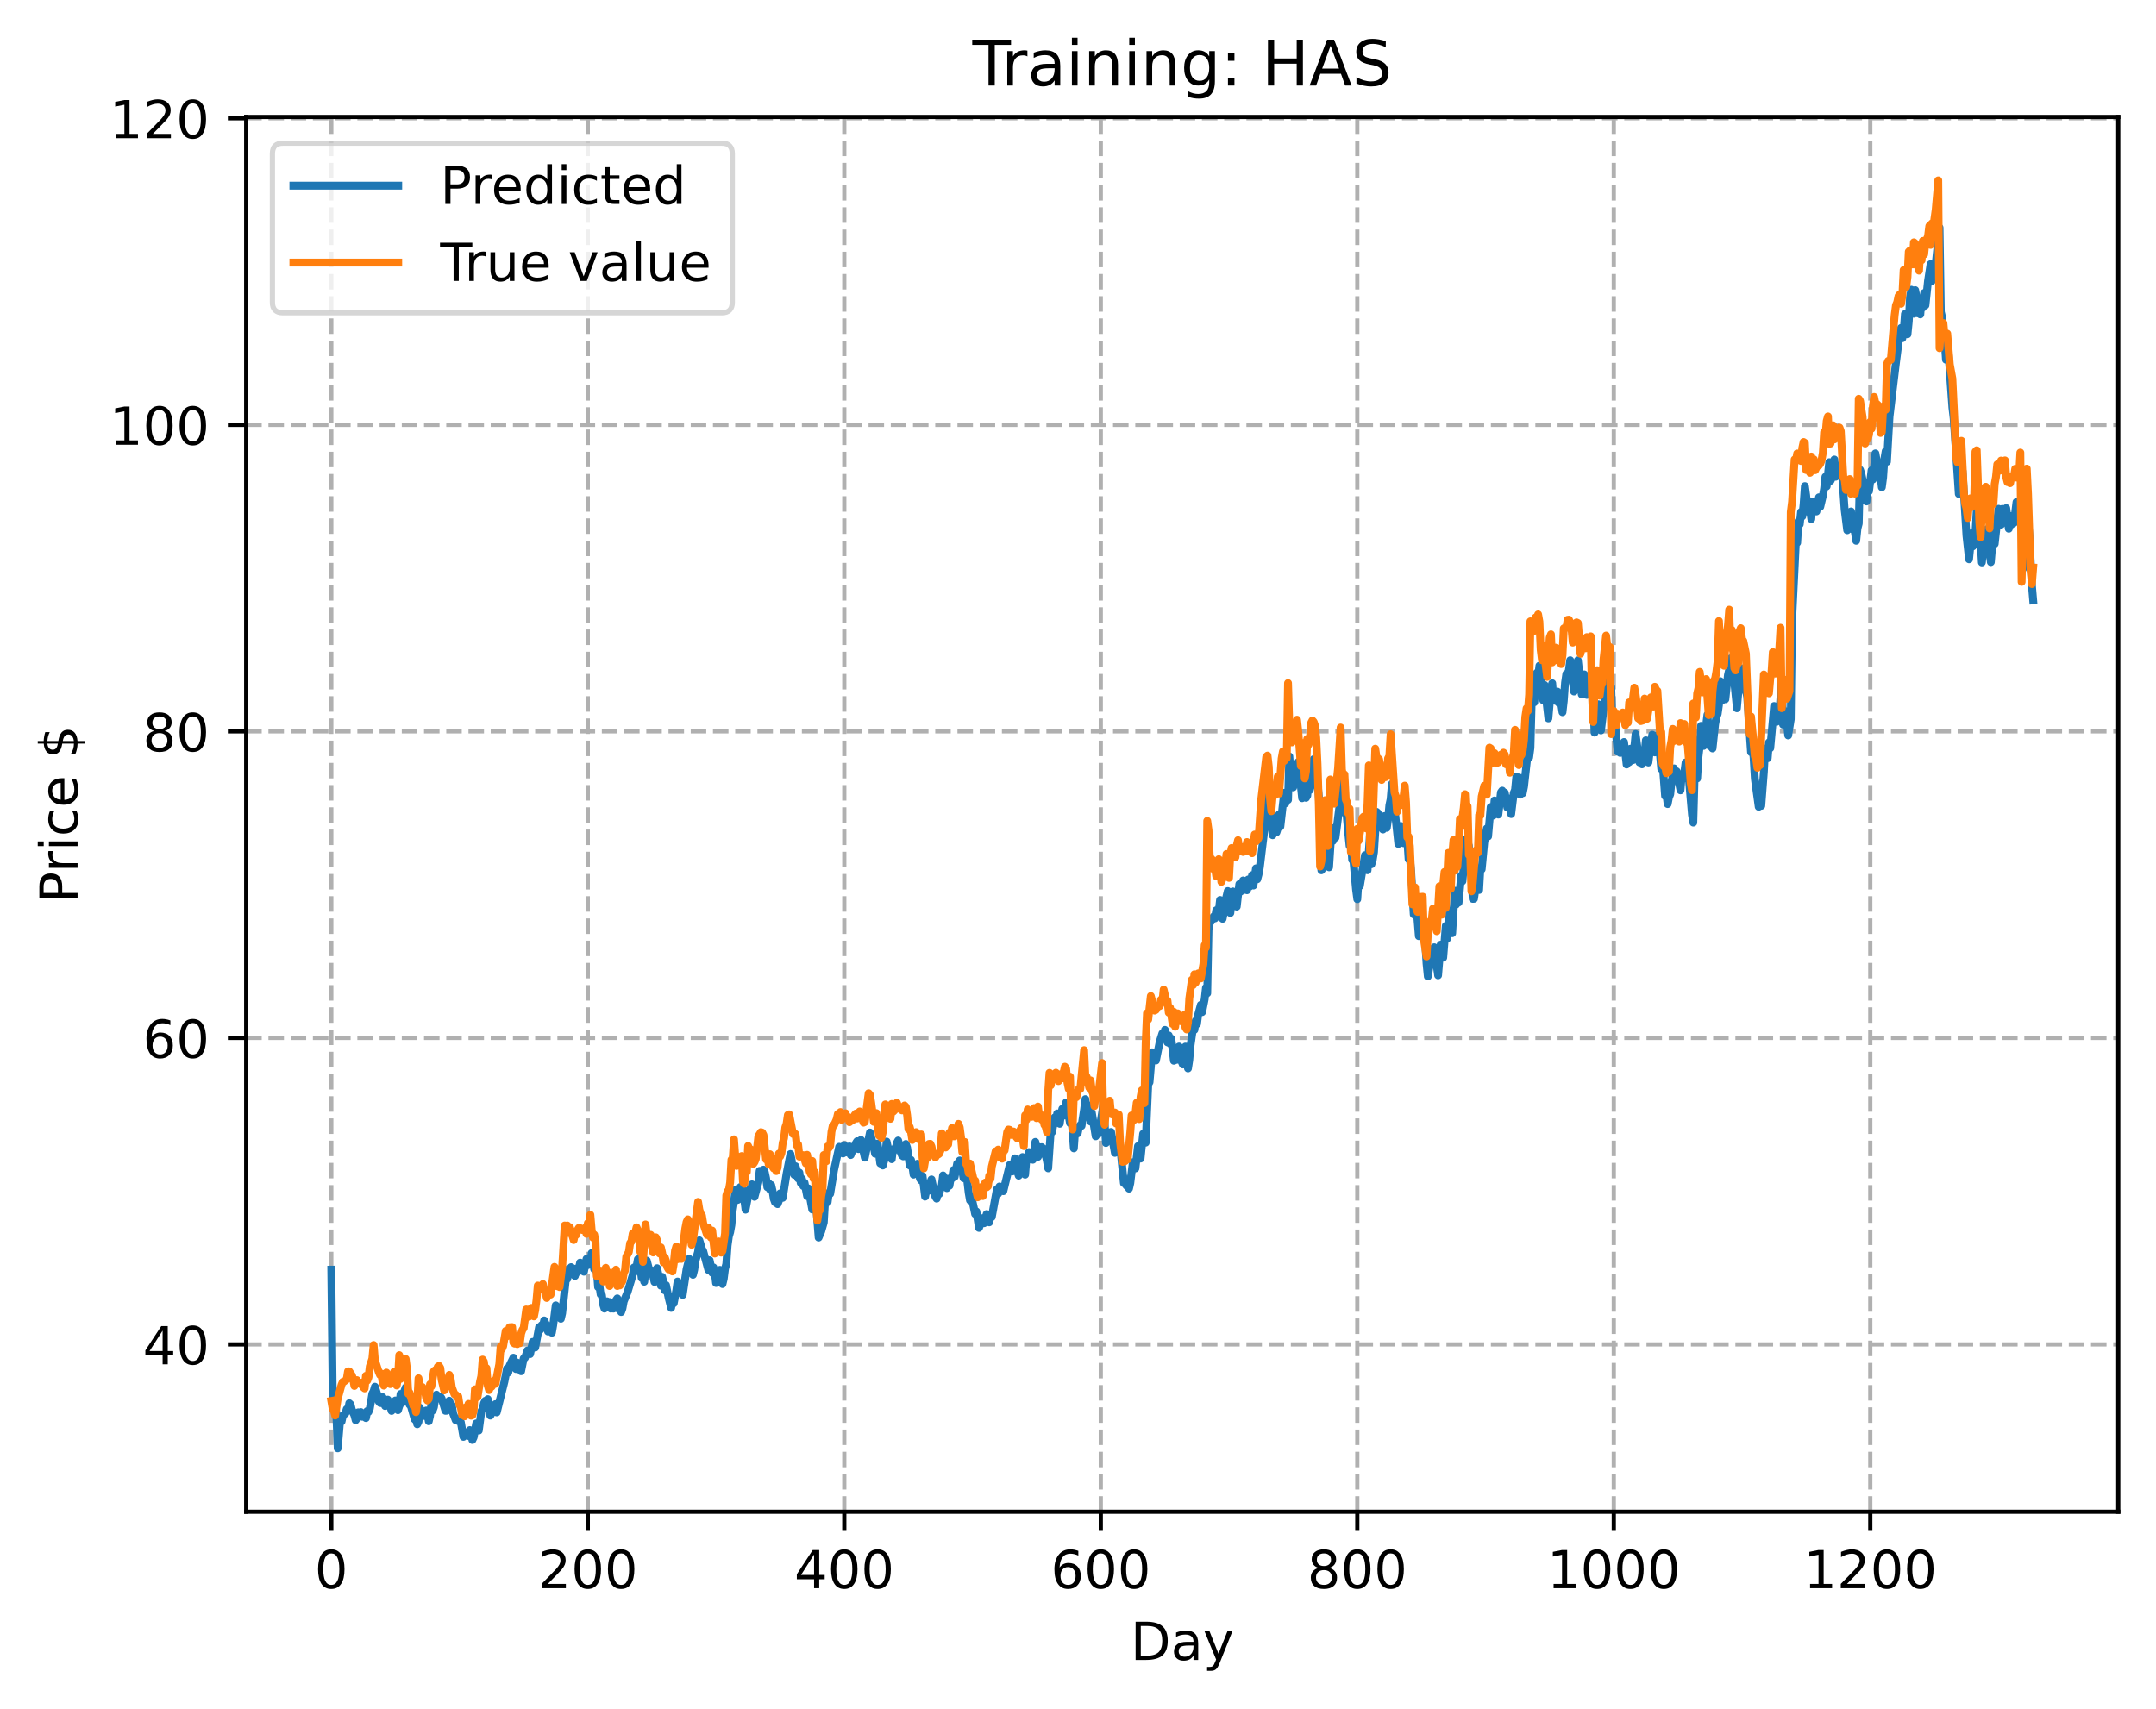 <?xml version="1.0" encoding="utf-8" standalone="no"?>
<!DOCTYPE svg PUBLIC "-//W3C//DTD SVG 1.1//EN"
  "http://www.w3.org/Graphics/SVG/1.1/DTD/svg11.dtd">
<!-- Created with matplotlib (https://matplotlib.org/) -->
<svg height="325.986pt" version="1.1" viewBox="0 0 411.286 325.986" width="411.286pt" xmlns="http://www.w3.org/2000/svg" xmlns:xlink="http://www.w3.org/1999/xlink">
 <defs>
  <style type="text/css">
*{stroke-linecap:butt;stroke-linejoin:round;}
  </style>
 </defs>
 <g id="figure_1">
  <g id="patch_1">
   <path d="M 0 325.986 
L 411.286 325.986 
L 411.286 0 
L 0 0 
z
" style="fill:#ffffff;"/>
  </g>
  <g id="axes_1">
   <g id="patch_2">
    <path d="M 46.966 288.43 
L 404.086 288.43 
L 404.086 22.318 
L 46.966 22.318 
z
" style="fill:#ffffff;"/>
   </g>
   <g id="matplotlib.axis_1">
    <g id="xtick_1">
     <g id="line2d_1">
      <path clip-path="url(#p8184cf09e5)" d="M 63.198 288.43 
L 63.198 22.318 
" style="fill:none;stroke:#b0b0b0;stroke-dasharray:2.96,1.28;stroke-dashoffset:0;stroke-width:0.8;"/>
     </g>
     <g id="line2d_2">
      <defs>
       <path d="M 0 0 
L 0 3.5 
" id="mcc98978b4a" style="stroke:#000000;stroke-width:0.8;"/>
      </defs>
      <g>
       <use style="stroke:#000000;stroke-width:0.8;" x="63.198" xlink:href="#mcc98978b4a" y="288.43"/>
      </g>
     </g>
     <g id="text_1">
      <!-- 0 -->
      <defs>
       <path d="M 31.781 66.406 
Q 24.172 66.406 20.328 58.906 
Q 16.5 51.422 16.5 36.375 
Q 16.5 21.391 20.328 13.891 
Q 24.172 6.391 31.781 6.391 
Q 39.453 6.391 43.281 13.891 
Q 47.125 21.391 47.125 36.375 
Q 47.125 51.422 43.281 58.906 
Q 39.453 66.406 31.781 66.406 
z
M 31.781 74.219 
Q 44.047 74.219 50.516 64.516 
Q 56.984 54.828 56.984 36.375 
Q 56.984 17.969 50.516 8.266 
Q 44.047 -1.422 31.781 -1.422 
Q 19.531 -1.422 13.062 8.266 
Q 6.594 17.969 6.594 36.375 
Q 6.594 54.828 13.062 64.516 
Q 19.531 74.219 31.781 74.219 
z
" id="DejaVuSans-48"/>
      </defs>
      <g transform="translate(60.017 303.029)scale(0.1 -0.1)">
       <use xlink:href="#DejaVuSans-48"/>
      </g>
     </g>
    </g>
    <g id="xtick_2">
     <g id="line2d_3">
      <path clip-path="url(#p8184cf09e5)" d="M 112.129 288.43 
L 112.129 22.318 
" style="fill:none;stroke:#b0b0b0;stroke-dasharray:2.96,1.28;stroke-dashoffset:0;stroke-width:0.8;"/>
     </g>
     <g id="line2d_4">
      <g>
       <use style="stroke:#000000;stroke-width:0.8;" x="112.129" xlink:href="#mcc98978b4a" y="288.43"/>
      </g>
     </g>
     <g id="text_2">
      <!-- 200 -->
      <defs>
       <path d="M 19.188 8.297 
L 53.609 8.297 
L 53.609 0 
L 7.328 0 
L 7.328 8.297 
Q 12.938 14.109 22.625 23.891 
Q 32.328 33.688 34.812 36.531 
Q 39.547 41.844 41.422 45.531 
Q 43.312 49.219 43.312 52.781 
Q 43.312 58.594 39.234 62.25 
Q 35.156 65.922 28.609 65.922 
Q 23.969 65.922 18.812 64.312 
Q 13.672 62.703 7.812 59.422 
L 7.812 69.391 
Q 13.766 71.781 18.938 73 
Q 24.125 74.219 28.422 74.219 
Q 39.75 74.219 46.484 68.547 
Q 53.219 62.891 53.219 53.422 
Q 53.219 48.922 51.531 44.891 
Q 49.859 40.875 45.406 35.406 
Q 44.188 33.984 37.641 27.219 
Q 31.109 20.453 19.188 8.297 
z
" id="DejaVuSans-50"/>
      </defs>
      <g transform="translate(102.585 303.029)scale(0.1 -0.1)">
       <use xlink:href="#DejaVuSans-50"/>
       <use x="63.623" xlink:href="#DejaVuSans-48"/>
       <use x="127.246" xlink:href="#DejaVuSans-48"/>
      </g>
     </g>
    </g>
    <g id="xtick_3">
     <g id="line2d_5">
      <path clip-path="url(#p8184cf09e5)" d="M 161.06 288.43 
L 161.06 22.318 
" style="fill:none;stroke:#b0b0b0;stroke-dasharray:2.96,1.28;stroke-dashoffset:0;stroke-width:0.8;"/>
     </g>
     <g id="line2d_6">
      <g>
       <use style="stroke:#000000;stroke-width:0.8;" x="161.06" xlink:href="#mcc98978b4a" y="288.43"/>
      </g>
     </g>
     <g id="text_3">
      <!-- 400 -->
      <defs>
       <path d="M 37.797 64.312 
L 12.891 25.391 
L 37.797 25.391 
z
M 35.203 72.906 
L 47.609 72.906 
L 47.609 25.391 
L 58.016 25.391 
L 58.016 17.188 
L 47.609 17.188 
L 47.609 0 
L 37.797 0 
L 37.797 17.188 
L 4.891 17.188 
L 4.891 26.703 
z
" id="DejaVuSans-52"/>
      </defs>
      <g transform="translate(151.516 303.029)scale(0.1 -0.1)">
       <use xlink:href="#DejaVuSans-52"/>
       <use x="63.623" xlink:href="#DejaVuSans-48"/>
       <use x="127.246" xlink:href="#DejaVuSans-48"/>
      </g>
     </g>
    </g>
    <g id="xtick_4">
     <g id="line2d_7">
      <path clip-path="url(#p8184cf09e5)" d="M 209.99 288.43 
L 209.99 22.318 
" style="fill:none;stroke:#b0b0b0;stroke-dasharray:2.96,1.28;stroke-dashoffset:0;stroke-width:0.8;"/>
     </g>
     <g id="line2d_8">
      <g>
       <use style="stroke:#000000;stroke-width:0.8;" x="209.99" xlink:href="#mcc98978b4a" y="288.43"/>
      </g>
     </g>
     <g id="text_4">
      <!-- 600 -->
      <defs>
       <path d="M 33.016 40.375 
Q 26.375 40.375 22.484 35.828 
Q 18.609 31.297 18.609 23.391 
Q 18.609 15.531 22.484 10.953 
Q 26.375 6.391 33.016 6.391 
Q 39.656 6.391 43.531 10.953 
Q 47.406 15.531 47.406 23.391 
Q 47.406 31.297 43.531 35.828 
Q 39.656 40.375 33.016 40.375 
z
M 52.594 71.297 
L 52.594 62.312 
Q 48.875 64.062 45.094 64.984 
Q 41.312 65.922 37.594 65.922 
Q 27.828 65.922 22.672 59.328 
Q 17.531 52.734 16.797 39.406 
Q 19.672 43.656 24.016 45.922 
Q 28.375 48.188 33.594 48.188 
Q 44.578 48.188 50.953 41.516 
Q 57.328 34.859 57.328 23.391 
Q 57.328 12.156 50.688 5.359 
Q 44.047 -1.422 33.016 -1.422 
Q 20.359 -1.422 13.672 8.266 
Q 6.984 17.969 6.984 36.375 
Q 6.984 53.656 15.188 63.938 
Q 23.391 74.219 37.203 74.219 
Q 40.922 74.219 44.703 73.484 
Q 48.484 72.75 52.594 71.297 
z
" id="DejaVuSans-54"/>
      </defs>
      <g transform="translate(200.446 303.029)scale(0.1 -0.1)">
       <use xlink:href="#DejaVuSans-54"/>
       <use x="63.623" xlink:href="#DejaVuSans-48"/>
       <use x="127.246" xlink:href="#DejaVuSans-48"/>
      </g>
     </g>
    </g>
    <g id="xtick_5">
     <g id="line2d_9">
      <path clip-path="url(#p8184cf09e5)" d="M 258.921 288.43 
L 258.921 22.318 
" style="fill:none;stroke:#b0b0b0;stroke-dasharray:2.96,1.28;stroke-dashoffset:0;stroke-width:0.8;"/>
     </g>
     <g id="line2d_10">
      <g>
       <use style="stroke:#000000;stroke-width:0.8;" x="258.921" xlink:href="#mcc98978b4a" y="288.43"/>
      </g>
     </g>
     <g id="text_5">
      <!-- 800 -->
      <defs>
       <path d="M 31.781 34.625 
Q 24.75 34.625 20.719 30.859 
Q 16.703 27.094 16.703 20.516 
Q 16.703 13.922 20.719 10.156 
Q 24.75 6.391 31.781 6.391 
Q 38.812 6.391 42.859 10.172 
Q 46.922 13.969 46.922 20.516 
Q 46.922 27.094 42.891 30.859 
Q 38.875 34.625 31.781 34.625 
z
M 21.922 38.812 
Q 15.578 40.375 12.031 44.719 
Q 8.5 49.078 8.5 55.328 
Q 8.5 64.062 14.719 69.141 
Q 20.953 74.219 31.781 74.219 
Q 42.672 74.219 48.875 69.141 
Q 55.078 64.062 55.078 55.328 
Q 55.078 49.078 51.531 44.719 
Q 48 40.375 41.703 38.812 
Q 48.828 37.156 52.797 32.312 
Q 56.781 27.484 56.781 20.516 
Q 56.781 9.906 50.312 4.234 
Q 43.844 -1.422 31.781 -1.422 
Q 19.734 -1.422 13.25 4.234 
Q 6.781 9.906 6.781 20.516 
Q 6.781 27.484 10.781 32.312 
Q 14.797 37.156 21.922 38.812 
z
M 18.312 54.391 
Q 18.312 48.734 21.844 45.562 
Q 25.391 42.391 31.781 42.391 
Q 38.141 42.391 41.719 45.562 
Q 45.312 48.734 45.312 54.391 
Q 45.312 60.062 41.719 63.234 
Q 38.141 66.406 31.781 66.406 
Q 25.391 66.406 21.844 63.234 
Q 18.312 60.062 18.312 54.391 
z
" id="DejaVuSans-56"/>
      </defs>
      <g transform="translate(249.377 303.029)scale(0.1 -0.1)">
       <use xlink:href="#DejaVuSans-56"/>
       <use x="63.623" xlink:href="#DejaVuSans-48"/>
       <use x="127.246" xlink:href="#DejaVuSans-48"/>
      </g>
     </g>
    </g>
    <g id="xtick_6">
     <g id="line2d_11">
      <path clip-path="url(#p8184cf09e5)" d="M 307.851 288.43 
L 307.851 22.318 
" style="fill:none;stroke:#b0b0b0;stroke-dasharray:2.96,1.28;stroke-dashoffset:0;stroke-width:0.8;"/>
     </g>
     <g id="line2d_12">
      <g>
       <use style="stroke:#000000;stroke-width:0.8;" x="307.851" xlink:href="#mcc98978b4a" y="288.43"/>
      </g>
     </g>
     <g id="text_6">
      <!-- 1000 -->
      <defs>
       <path d="M 12.406 8.297 
L 28.516 8.297 
L 28.516 63.922 
L 10.984 60.406 
L 10.984 69.391 
L 28.422 72.906 
L 38.281 72.906 
L 38.281 8.297 
L 54.391 8.297 
L 54.391 0 
L 12.406 0 
z
" id="DejaVuSans-49"/>
      </defs>
      <g transform="translate(295.126 303.029)scale(0.1 -0.1)">
       <use xlink:href="#DejaVuSans-49"/>
       <use x="63.623" xlink:href="#DejaVuSans-48"/>
       <use x="127.246" xlink:href="#DejaVuSans-48"/>
       <use x="190.869" xlink:href="#DejaVuSans-48"/>
      </g>
     </g>
    </g>
    <g id="xtick_7">
     <g id="line2d_13">
      <path clip-path="url(#p8184cf09e5)" d="M 356.782 288.43 
L 356.782 22.318 
" style="fill:none;stroke:#b0b0b0;stroke-dasharray:2.96,1.28;stroke-dashoffset:0;stroke-width:0.8;"/>
     </g>
     <g id="line2d_14">
      <g>
       <use style="stroke:#000000;stroke-width:0.8;" x="356.782" xlink:href="#mcc98978b4a" y="288.43"/>
      </g>
     </g>
     <g id="text_7">
      <!-- 1200 -->
      <g transform="translate(344.057 303.029)scale(0.1 -0.1)">
       <use xlink:href="#DejaVuSans-49"/>
       <use x="63.623" xlink:href="#DejaVuSans-50"/>
       <use x="127.246" xlink:href="#DejaVuSans-48"/>
       <use x="190.869" xlink:href="#DejaVuSans-48"/>
      </g>
     </g>
    </g>
    <g id="text_8">
     <!-- Day -->
     <defs>
      <path d="M 19.672 64.797 
L 19.672 8.109 
L 31.594 8.109 
Q 46.688 8.109 53.688 14.938 
Q 60.688 21.781 60.688 36.531 
Q 60.688 51.172 53.688 57.984 
Q 46.688 64.797 31.594 64.797 
z
M 9.812 72.906 
L 30.078 72.906 
Q 51.266 72.906 61.172 64.094 
Q 71.094 55.281 71.094 36.531 
Q 71.094 17.672 61.125 8.828 
Q 51.172 0 30.078 0 
L 9.812 0 
z
" id="DejaVuSans-68"/>
      <path d="M 34.281 27.484 
Q 23.391 27.484 19.188 25 
Q 14.984 22.516 14.984 16.5 
Q 14.984 11.719 18.141 8.906 
Q 21.297 6.109 26.703 6.109 
Q 34.188 6.109 38.703 11.406 
Q 43.219 16.703 43.219 25.484 
L 43.219 27.484 
z
M 52.203 31.203 
L 52.203 0 
L 43.219 0 
L 43.219 8.297 
Q 40.141 3.328 35.547 0.953 
Q 30.953 -1.422 24.312 -1.422 
Q 15.922 -1.422 10.953 3.297 
Q 6 8.016 6 15.922 
Q 6 25.141 12.172 29.828 
Q 18.359 34.516 30.609 34.516 
L 43.219 34.516 
L 43.219 35.406 
Q 43.219 41.609 39.141 45 
Q 35.062 48.391 27.688 48.391 
Q 23 48.391 18.547 47.266 
Q 14.109 46.141 10.016 43.891 
L 10.016 52.203 
Q 14.938 54.109 19.578 55.047 
Q 24.219 56 28.609 56 
Q 40.484 56 46.344 49.844 
Q 52.203 43.703 52.203 31.203 
z
" id="DejaVuSans-97"/>
      <path d="M 32.172 -5.078 
Q 28.375 -14.844 24.75 -17.812 
Q 21.141 -20.797 15.094 -20.797 
L 7.906 -20.797 
L 7.906 -13.281 
L 13.188 -13.281 
Q 16.891 -13.281 18.938 -11.516 
Q 21 -9.766 23.484 -3.219 
L 25.094 0.875 
L 2.984 54.688 
L 12.5 54.688 
L 29.594 11.922 
L 46.688 54.688 
L 56.203 54.688 
z
" id="DejaVuSans-121"/>
     </defs>
     <g transform="translate(215.652 316.707)scale(0.1 -0.1)">
      <use xlink:href="#DejaVuSans-68"/>
      <use x="77.002" xlink:href="#DejaVuSans-97"/>
      <use x="138.281" xlink:href="#DejaVuSans-121"/>
     </g>
    </g>
   </g>
   <g id="matplotlib.axis_2">
    <g id="ytick_1">
     <g id="line2d_15">
      <path clip-path="url(#p8184cf09e5)" d="M 46.966 256.507 
L 404.086 256.507 
" style="fill:none;stroke:#b0b0b0;stroke-dasharray:2.96,1.28;stroke-dashoffset:0;stroke-width:0.8;"/>
     </g>
     <g id="line2d_16">
      <defs>
       <path d="M 0 0 
L -3.5 0 
" id="mc194ef8b58" style="stroke:#000000;stroke-width:0.8;"/>
      </defs>
      <g>
       <use style="stroke:#000000;stroke-width:0.8;" x="46.966" xlink:href="#mc194ef8b58" y="256.507"/>
      </g>
     </g>
     <g id="text_9">
      <!-- 40 -->
      <g transform="translate(27.241 260.306)scale(0.1 -0.1)">
       <use xlink:href="#DejaVuSans-52"/>
       <use x="63.623" xlink:href="#DejaVuSans-48"/>
      </g>
     </g>
    </g>
    <g id="ytick_2">
     <g id="line2d_17">
      <path clip-path="url(#p8184cf09e5)" d="M 46.966 198.023 
L 404.086 198.023 
" style="fill:none;stroke:#b0b0b0;stroke-dasharray:2.96,1.28;stroke-dashoffset:0;stroke-width:0.8;"/>
     </g>
     <g id="line2d_18">
      <g>
       <use style="stroke:#000000;stroke-width:0.8;" x="46.966" xlink:href="#mc194ef8b58" y="198.023"/>
      </g>
     </g>
     <g id="text_10">
      <!-- 60 -->
      <g transform="translate(27.241 201.822)scale(0.1 -0.1)">
       <use xlink:href="#DejaVuSans-54"/>
       <use x="63.623" xlink:href="#DejaVuSans-48"/>
      </g>
     </g>
    </g>
    <g id="ytick_3">
     <g id="line2d_19">
      <path clip-path="url(#p8184cf09e5)" d="M 46.966 139.539 
L 404.086 139.539 
" style="fill:none;stroke:#b0b0b0;stroke-dasharray:2.96,1.28;stroke-dashoffset:0;stroke-width:0.8;"/>
     </g>
     <g id="line2d_20">
      <g>
       <use style="stroke:#000000;stroke-width:0.8;" x="46.966" xlink:href="#mc194ef8b58" y="139.539"/>
      </g>
     </g>
     <g id="text_11">
      <!-- 80 -->
      <g transform="translate(27.241 143.338)scale(0.1 -0.1)">
       <use xlink:href="#DejaVuSans-56"/>
       <use x="63.623" xlink:href="#DejaVuSans-48"/>
      </g>
     </g>
    </g>
    <g id="ytick_4">
     <g id="line2d_21">
      <path clip-path="url(#p8184cf09e5)" d="M 46.966 81.055 
L 404.086 81.055 
" style="fill:none;stroke:#b0b0b0;stroke-dasharray:2.96,1.28;stroke-dashoffset:0;stroke-width:0.8;"/>
     </g>
     <g id="line2d_22">
      <g>
       <use style="stroke:#000000;stroke-width:0.8;" x="46.966" xlink:href="#mc194ef8b58" y="81.055"/>
      </g>
     </g>
     <g id="text_12">
      <!-- 100 -->
      <g transform="translate(20.878 84.854)scale(0.1 -0.1)">
       <use xlink:href="#DejaVuSans-49"/>
       <use x="63.623" xlink:href="#DejaVuSans-48"/>
       <use x="127.246" xlink:href="#DejaVuSans-48"/>
      </g>
     </g>
    </g>
    <g id="ytick_5">
     <g id="line2d_23">
      <path clip-path="url(#p8184cf09e5)" d="M 46.966 22.571 
L 404.086 22.571 
" style="fill:none;stroke:#b0b0b0;stroke-dasharray:2.96,1.28;stroke-dashoffset:0;stroke-width:0.8;"/>
     </g>
     <g id="line2d_24">
      <g>
       <use style="stroke:#000000;stroke-width:0.8;" x="46.966" xlink:href="#mc194ef8b58" y="22.571"/>
      </g>
     </g>
     <g id="text_13">
      <!-- 120 -->
      <g transform="translate(20.878 26.37)scale(0.1 -0.1)">
       <use xlink:href="#DejaVuSans-49"/>
       <use x="63.623" xlink:href="#DejaVuSans-50"/>
       <use x="127.246" xlink:href="#DejaVuSans-48"/>
      </g>
     </g>
    </g>
    <g id="text_14">
     <!-- Price $ -->
     <defs>
      <path d="M 19.672 64.797 
L 19.672 37.406 
L 32.078 37.406 
Q 38.969 37.406 42.719 40.969 
Q 46.484 44.531 46.484 51.125 
Q 46.484 57.672 42.719 61.234 
Q 38.969 64.797 32.078 64.797 
z
M 9.812 72.906 
L 32.078 72.906 
Q 44.344 72.906 50.609 67.359 
Q 56.891 61.812 56.891 51.125 
Q 56.891 40.328 50.609 34.812 
Q 44.344 29.297 32.078 29.297 
L 19.672 29.297 
L 19.672 0 
L 9.812 0 
z
" id="DejaVuSans-80"/>
      <path d="M 41.109 46.297 
Q 39.594 47.172 37.812 47.578 
Q 36.031 48 33.891 48 
Q 26.266 48 22.188 43.047 
Q 18.109 38.094 18.109 28.812 
L 18.109 0 
L 9.078 0 
L 9.078 54.688 
L 18.109 54.688 
L 18.109 46.188 
Q 20.953 51.172 25.484 53.578 
Q 30.031 56 36.531 56 
Q 37.453 56 38.578 55.875 
Q 39.703 55.766 41.062 55.516 
z
" id="DejaVuSans-114"/>
      <path d="M 9.422 54.688 
L 18.406 54.688 
L 18.406 0 
L 9.422 0 
z
M 9.422 75.984 
L 18.406 75.984 
L 18.406 64.594 
L 9.422 64.594 
z
" id="DejaVuSans-105"/>
      <path d="M 48.781 52.594 
L 48.781 44.188 
Q 44.969 46.297 41.141 47.344 
Q 37.312 48.391 33.406 48.391 
Q 24.656 48.391 19.812 42.844 
Q 14.984 37.312 14.984 27.297 
Q 14.984 17.281 19.812 11.734 
Q 24.656 6.203 33.406 6.203 
Q 37.312 6.203 41.141 7.25 
Q 44.969 8.297 48.781 10.406 
L 48.781 2.094 
Q 45.016 0.344 40.984 -0.531 
Q 36.969 -1.422 32.422 -1.422 
Q 20.062 -1.422 12.781 6.344 
Q 5.516 14.109 5.516 27.297 
Q 5.516 40.672 12.859 48.328 
Q 20.219 56 33.016 56 
Q 37.156 56 41.109 55.141 
Q 45.062 54.297 48.781 52.594 
z
" id="DejaVuSans-99"/>
      <path d="M 56.203 29.594 
L 56.203 25.203 
L 14.891 25.203 
Q 15.484 15.922 20.484 11.062 
Q 25.484 6.203 34.422 6.203 
Q 39.594 6.203 44.453 7.469 
Q 49.312 8.734 54.109 11.281 
L 54.109 2.781 
Q 49.266 0.734 44.188 -0.344 
Q 39.109 -1.422 33.891 -1.422 
Q 20.797 -1.422 13.156 6.188 
Q 5.516 13.812 5.516 26.812 
Q 5.516 40.234 12.766 48.109 
Q 20.016 56 32.328 56 
Q 43.359 56 49.781 48.891 
Q 56.203 41.797 56.203 29.594 
z
M 47.219 32.234 
Q 47.125 39.594 43.094 43.984 
Q 39.062 48.391 32.422 48.391 
Q 24.906 48.391 20.391 44.141 
Q 15.875 39.891 15.188 32.172 
z
" id="DejaVuSans-101"/>
      <path id="DejaVuSans-32"/>
      <path d="M 33.797 -14.703 
L 28.906 -14.703 
L 28.859 0 
Q 23.734 0.094 18.609 1.188 
Q 13.484 2.297 8.297 4.5 
L 8.297 13.281 
Q 13.281 10.156 18.375 8.562 
Q 23.484 6.984 28.906 6.938 
L 28.906 29.203 
Q 18.109 30.953 13.203 35.156 
Q 8.297 39.359 8.297 46.688 
Q 8.297 54.641 13.625 59.219 
Q 18.953 63.812 28.906 64.5 
L 28.906 75.984 
L 33.797 75.984 
L 33.797 64.656 
Q 38.328 64.453 42.578 63.688 
Q 46.828 62.938 50.875 61.625 
L 50.875 53.078 
Q 46.828 55.125 42.547 56.25 
Q 38.281 57.375 33.797 57.562 
L 33.797 36.719 
Q 44.875 35.016 50.094 30.609 
Q 55.328 26.219 55.328 18.609 
Q 55.328 10.359 49.781 5.594 
Q 44.234 0.828 33.797 0.094 
z
M 28.906 37.594 
L 28.906 57.625 
Q 23.25 56.984 20.266 54.391 
Q 17.281 51.812 17.281 47.516 
Q 17.281 43.312 20.031 40.969 
Q 22.797 38.625 28.906 37.594 
z
M 33.797 28.219 
L 33.797 7.078 
Q 39.984 7.906 43.141 10.594 
Q 46.297 13.281 46.297 17.672 
Q 46.297 21.969 43.281 24.5 
Q 40.281 27.047 33.797 28.219 
z
" id="DejaVuSans-36"/>
     </defs>
     <g transform="translate(14.798 172.342)rotate(-90)scale(0.1 -0.1)">
      <use xlink:href="#DejaVuSans-80"/>
      <use x="58.553" xlink:href="#DejaVuSans-114"/>
      <use x="99.666" xlink:href="#DejaVuSans-105"/>
      <use x="127.449" xlink:href="#DejaVuSans-99"/>
      <use x="182.43" xlink:href="#DejaVuSans-101"/>
      <use x="243.953" xlink:href="#DejaVuSans-32"/>
      <use x="275.74" xlink:href="#DejaVuSans-36"/>
     </g>
    </g>
   </g>
   <g id="line2d_25">
    <path clip-path="url(#p8184cf09e5)" d="M 63.198 242.247 
L 63.443 264.133 
L 63.688 268.976 
L 63.932 267.187 
L 64.177 270.149 
L 64.422 276.334 
L 64.911 270.591 
L 65.156 271.231 
L 65.4 270.094 
L 65.89 269.657 
L 66.134 268.847 
L 66.379 269.172 
L 66.623 267.726 
L 66.868 267.953 
L 67.113 268.948 
L 67.602 270.026 
L 67.847 270.972 
L 68.091 270.63 
L 68.336 269.467 
L 68.581 269.751 
L 68.825 269.418 
L 69.07 270.308 
L 69.315 269.717 
L 69.559 270.374 
L 69.804 270.556 
L 70.049 269.228 
L 70.293 269.387 
L 70.538 268.768 
L 71.027 265.895 
L 71.272 265.435 
L 71.517 264.578 
L 72.006 266.163 
L 72.251 267.382 
L 72.495 267.663 
L 72.74 267.708 
L 72.984 266.565 
L 73.474 268.264 
L 73.963 267.041 
L 74.208 267.482 
L 74.697 269.195 
L 75.186 267.707 
L 75.431 267.202 
L 75.676 268.511 
L 75.92 269.056 
L 76.165 268.282 
L 76.41 265.969 
L 76.654 267.702 
L 77.144 265.378 
L 77.388 264.726 
L 77.633 264.568 
L 77.878 265.62 
L 78.122 268.004 
L 78.367 268.223 
L 79.101 270.802 
L 79.345 270.681 
L 79.59 271.743 
L 79.835 271.285 
L 80.079 268.57 
L 80.324 269.377 
L 80.569 269.245 
L 80.813 269.285 
L 81.058 270.172 
L 81.303 269.128 
L 81.547 269.921 
L 81.792 271.173 
L 82.037 270.114 
L 82.281 267.874 
L 82.526 269.132 
L 82.771 268.481 
L 83.015 266.882 
L 83.26 266.094 
L 83.505 266.567 
L 83.994 266.444 
L 84.239 266.806 
L 84.972 269.178 
L 85.217 269.161 
L 85.706 267.246 
L 85.951 268 
L 86.196 268.089 
L 86.44 269.694 
L 86.93 270.964 
L 87.174 270.691 
L 87.419 271.133 
L 87.908 271.346 
L 88.398 274.146 
L 88.642 273.435 
L 88.887 273.839 
L 89.132 273.259 
L 89.376 273.984 
L 89.621 272.857 
L 89.866 273.247 
L 90.11 274.744 
L 90.355 274.239 
L 90.844 271.585 
L 91.333 272.943 
L 91.823 269.235 
L 92.067 268.829 
L 92.312 267.758 
L 92.557 267.269 
L 92.801 268.515 
L 93.046 266.95 
L 93.291 269.054 
L 93.535 270.091 
L 94.025 269.222 
L 94.514 267.902 
L 94.759 269.479 
L 96.227 263.613 
L 96.716 261.102 
L 96.96 261.866 
L 97.205 260.542 
L 97.939 259.048 
L 98.428 261.208 
L 98.673 259.981 
L 98.918 261.105 
L 99.162 260.773 
L 99.407 261.626 
L 99.896 259.19 
L 100.141 259.06 
L 100.63 257.662 
L 100.875 257.626 
L 101.12 258.35 
L 101.609 256.021 
L 102.098 257.104 
L 102.832 253.21 
L 103.077 253.706 
L 103.321 252.838 
L 103.566 252.963 
L 103.811 251.932 
L 104.3 253.008 
L 104.545 254.047 
L 104.789 252.989 
L 105.034 253.96 
L 105.279 254.273 
L 105.523 252.883 
L 106.013 249.053 
L 106.502 251.238 
L 106.747 250.348 
L 106.991 251.611 
L 107.236 250.569 
L 107.725 246.121 
L 107.97 243.791 
L 108.215 244.001 
L 108.459 242.114 
L 108.704 242.631 
L 108.948 241.762 
L 109.193 241.959 
L 109.438 243.245 
L 109.682 243.444 
L 109.927 242.037 
L 110.172 242.733 
L 110.416 242.055 
L 110.661 240.9 
L 110.906 241.541 
L 111.15 241.849 
L 111.395 242.638 
L 111.884 240.193 
L 112.129 241.383 
L 112.374 240.743 
L 112.618 241.069 
L 112.863 239.082 
L 113.352 242.157 
L 113.597 241.482 
L 113.842 242.188 
L 114.086 245.558 
L 114.331 245.173 
L 114.575 246.967 
L 114.82 247.091 
L 115.065 248.916 
L 115.309 249.676 
L 115.554 249.239 
L 115.799 248.288 
L 116.043 249.128 
L 116.288 248.421 
L 116.533 249.682 
L 116.777 248.835 
L 117.022 249.678 
L 117.511 248.071 
L 117.756 247.73 
L 118.001 249.751 
L 118.245 249.29 
L 118.49 250.326 
L 118.735 249.65 
L 118.979 248.318 
L 119.713 246.529 
L 120.692 243.28 
L 120.936 241.825 
L 121.181 242.593 
L 121.426 241.702 
L 121.67 240.271 
L 122.16 241.926 
L 122.404 243.837 
L 122.649 242.792 
L 122.894 244.547 
L 123.383 240.518 
L 123.872 242.389 
L 124.117 243.037 
L 124.362 242.404 
L 124.851 244.589 
L 125.34 241.965 
L 126.074 245.305 
L 126.319 243.616 
L 126.563 244.657 
L 126.808 246.187 
L 127.053 245.194 
L 127.542 247.608 
L 128.031 249.544 
L 128.276 247.783 
L 128.521 248.669 
L 129.01 246.223 
L 129.255 244.511 
L 129.499 245.995 
L 129.744 245.48 
L 130.233 247.059 
L 130.967 242.149 
L 131.457 240.177 
L 131.701 241.483 
L 131.946 242.036 
L 132.191 243.226 
L 132.435 242.245 
L 132.68 240.527 
L 133.169 238.835 
L 133.414 236.649 
L 133.903 238.286 
L 134.148 238.713 
L 135.126 242.302 
L 135.371 240.448 
L 135.86 242.841 
L 136.105 241.817 
L 136.35 242.812 
L 136.594 244.792 
L 137.328 242.289 
L 137.818 244.991 
L 138.062 243.994 
L 138.307 242.075 
L 138.551 241.154 
L 138.796 237.661 
L 139.041 235.911 
L 139.285 235.086 
L 139.53 233.71 
L 139.775 230.888 
L 140.019 229.371 
L 140.264 227.031 
L 140.509 228.423 
L 140.753 228.924 
L 140.998 227.977 
L 141.243 226.469 
L 141.487 228.198 
L 141.732 227.019 
L 142.221 230.797 
L 142.955 226.975 
L 143.2 227.522 
L 143.445 225.965 
L 143.934 228.344 
L 144.668 225.6 
L 144.912 223.391 
L 145.402 223.375 
L 145.646 223.161 
L 145.891 223.644 
L 146.136 224.794 
L 146.38 226.509 
L 146.625 225.754 
L 146.87 226.954 
L 147.114 226.092 
L 147.359 227.146 
L 147.604 228.742 
L 147.848 229.4 
L 148.093 228.248 
L 148.338 229.741 
L 148.582 229.119 
L 148.827 227.685 
L 149.072 228.537 
L 149.316 228.539 
L 150.05 223.913 
L 150.784 220.18 
L 151.029 221.401 
L 151.273 223.467 
L 151.518 224.157 
L 151.763 222.513 
L 152.007 223.292 
L 152.252 224.841 
L 152.497 223.727 
L 152.741 225.687 
L 152.986 224.916 
L 153.231 226.286 
L 153.475 225.657 
L 153.965 228.205 
L 154.209 226.746 
L 154.943 230.761 
L 155.188 229.245 
L 155.433 230.649 
L 155.677 229.899 
L 156.166 236.118 
L 156.656 234.945 
L 157.145 233.25 
L 157.39 229.205 
L 157.634 228.391 
L 157.879 229.368 
L 158.124 227.533 
L 158.368 227.755 
L 159.102 223.276 
L 160.081 218.801 
L 160.326 219.84 
L 160.57 218.836 
L 160.815 220.075 
L 161.06 218.496 
L 161.304 219.887 
L 161.549 218.873 
L 161.794 219.395 
L 162.038 218.735 
L 162.283 220.369 
L 162.527 219.761 
L 162.772 218.784 
L 163.017 219.091 
L 163.261 218.112 
L 163.506 217.74 
L 163.751 219.238 
L 164.24 217.492 
L 164.974 220.87 
L 165.953 216.079 
L 166.687 218.889 
L 166.931 220.12 
L 167.421 218.176 
L 167.91 221.958 
L 168.154 221.073 
L 168.399 222.366 
L 168.644 221.556 
L 168.888 220.325 
L 169.133 217.811 
L 169.622 220.089 
L 169.867 220.227 
L 170.112 221.169 
L 170.356 219.279 
L 170.601 219.495 
L 170.846 219.183 
L 171.09 218.055 
L 171.335 217.602 
L 171.58 218.477 
L 171.824 219.855 
L 172.069 220.461 
L 172.314 220.63 
L 172.558 219.828 
L 172.803 218.264 
L 173.048 218.988 
L 173.537 222.363 
L 173.782 221.305 
L 174.026 222.412 
L 174.271 224.113 
L 175.005 222.034 
L 175.494 224.891 
L 175.739 225.247 
L 175.983 224.333 
L 176.473 228.305 
L 176.962 225.791 
L 177.207 227.174 
L 177.451 225.633 
L 177.696 225.028 
L 178.185 227.386 
L 178.43 228.321 
L 178.675 228.692 
L 178.919 227.395 
L 179.164 227.806 
L 179.409 226.741 
L 179.653 226.239 
L 179.898 224.262 
L 180.142 224.625 
L 180.387 225.991 
L 180.632 226.685 
L 180.876 225.595 
L 181.121 226.225 
L 181.366 224.71 
L 181.61 224.84 
L 181.855 223.253 
L 182.1 224.548 
L 182.589 221.995 
L 182.834 223.166 
L 183.078 221.412 
L 183.323 221.955 
L 183.812 224.785 
L 184.302 223.475 
L 184.791 227.6 
L 185.036 229.026 
L 185.28 228.18 
L 185.77 230.414 
L 186.014 231.618 
L 186.259 231.146 
L 186.748 234.277 
L 187.482 232.405 
L 187.727 233.381 
L 188.216 231.639 
L 188.461 232.672 
L 188.705 233.215 
L 188.95 232.018 
L 189.195 232.205 
L 190.173 226.892 
L 190.418 227.749 
L 190.663 226.377 
L 190.907 227.244 
L 191.152 226.533 
L 191.397 227.269 
L 192.62 222.261 
L 193.109 223.505 
L 193.598 221.007 
L 193.843 222.739 
L 194.332 224.308 
L 195.066 220.76 
L 195.556 224.118 
L 195.8 221.092 
L 196.045 221.387 
L 196.29 219.813 
L 196.779 221.055 
L 197.024 221.267 
L 197.513 217.871 
L 198.002 220.721 
L 198.247 218.857 
L 198.491 219.68 
L 198.736 218.871 
L 198.981 220.151 
L 199.225 219.221 
L 199.715 221.531 
L 199.959 222.908 
L 200.449 215.653 
L 200.693 216.005 
L 201.183 213.202 
L 201.427 214.287 
L 201.672 212.442 
L 201.917 213 
L 202.161 214.412 
L 202.406 212.558 
L 202.651 211.561 
L 202.895 212.859 
L 203.14 211.935 
L 203.385 210.332 
L 204.118 214.284 
L 204.363 212.781 
L 204.852 219.101 
L 205.097 215.664 
L 205.342 216.346 
L 205.586 216.239 
L 205.831 215.021 
L 206.076 214.667 
L 206.32 214.813 
L 206.81 211.671 
L 207.054 209.707 
L 207.299 211.499 
L 207.544 210.841 
L 208.033 213.987 
L 208.278 212.279 
L 209.012 216.801 
L 209.256 215.152 
L 209.501 216.369 
L 209.746 215.472 
L 210.479 210.786 
L 210.969 218.078 
L 211.213 216.756 
L 211.703 216.649 
L 211.947 215.971 
L 212.681 219.963 
L 212.926 218.649 
L 213.171 219.691 
L 213.66 218.519 
L 214.394 225.75 
L 214.639 224.925 
L 214.883 226.215 
L 215.128 225.628 
L 215.373 226.781 
L 215.617 225.729 
L 216.106 221.741 
L 216.596 222.926 
L 217.085 218.676 
L 217.574 221.048 
L 218.064 216.319 
L 218.308 216.825 
L 218.553 218.009 
L 219.042 206.892 
L 219.287 206.48 
L 219.776 200.776 
L 220.51 202.341 
L 221.244 198.712 
L 221.734 197.168 
L 221.978 198.231 
L 222.223 196.497 
L 222.712 198.877 
L 222.957 197.555 
L 223.201 199.141 
L 223.446 198.159 
L 223.935 202.387 
L 224.18 200.687 
L 224.425 202.217 
L 224.669 200.262 
L 224.914 199.677 
L 225.403 202.545 
L 225.648 203.096 
L 226.137 199.683 
L 226.627 203.846 
L 226.871 202.264 
L 227.116 199.413 
L 227.605 195.965 
L 227.85 196.491 
L 228.094 194.764 
L 228.339 195.373 
L 228.584 193.521 
L 229.073 191.725 
L 229.318 193.107 
L 229.807 190.644 
L 230.052 188.439 
L 230.296 189.502 
L 230.541 177.366 
L 230.786 175.65 
L 231.03 175.814 
L 231.52 174.862 
L 231.764 175.221 
L 232.009 173.673 
L 232.254 174.871 
L 232.498 173.751 
L 232.743 171.705 
L 232.988 173.001 
L 233.232 175.301 
L 233.477 174.062 
L 233.722 172.044 
L 234.211 170.005 
L 234.7 174.193 
L 235.189 170.08 
L 235.679 172.507 
L 235.923 172.979 
L 236.413 168.686 
L 236.657 170.114 
L 237.147 167.983 
L 237.391 169.781 
L 237.636 168.21 
L 237.881 169.85 
L 238.125 167.797 
L 238.37 169.173 
L 238.859 166.973 
L 239.104 168.957 
L 239.593 165.679 
L 239.838 167.76 
L 240.082 166.84 
L 240.327 165.472 
L 242.04 151.301 
L 242.774 159.354 
L 243.263 157.005 
L 243.508 158.8 
L 243.752 158.02 
L 243.997 155.396 
L 244.242 157.716 
L 244.976 151.265 
L 245.22 153.276 
L 245.465 151.333 
L 245.709 152.615 
L 245.954 144.316 
L 246.199 147.304 
L 246.688 150.223 
L 246.933 148.151 
L 247.177 149.322 
L 247.422 147.889 
L 247.667 145.378 
L 248.401 152.295 
L 248.89 148.185 
L 249.135 152.218 
L 249.379 151.81 
L 249.624 148.968 
L 249.869 150.729 
L 250.113 149.377 
L 250.603 144.85 
L 251.337 149.335 
L 251.581 151.901 
L 251.826 156.216 
L 252.07 166.046 
L 252.315 165.715 
L 253.049 159.71 
L 253.294 161.786 
L 253.538 165.475 
L 254.028 157.963 
L 254.272 160.44 
L 254.517 158.166 
L 254.762 159.818 
L 255.74 152.157 
L 255.985 149.193 
L 256.474 155.074 
L 256.719 153.601 
L 257.208 159.063 
L 257.453 161.397 
L 257.697 160.218 
L 257.942 164.045 
L 258.187 164.266 
L 258.676 169.695 
L 258.921 171.559 
L 259.165 167.675 
L 259.41 169.039 
L 260.389 163.169 
L 260.878 166.04 
L 261.367 158.757 
L 261.612 164.896 
L 261.857 164.092 
L 262.101 162.592 
L 262.591 154.898 
L 262.835 155.122 
L 263.08 156.214 
L 263.325 156.205 
L 263.569 156.874 
L 263.814 158.268 
L 264.058 155.712 
L 264.548 157.943 
L 264.792 156.292 
L 265.037 153.636 
L 265.282 152.473 
L 265.526 149.567 
L 266.75 161.02 
L 267.239 157.596 
L 267.728 160.873 
L 267.973 159.771 
L 268.218 158.066 
L 268.462 160.253 
L 268.707 163.929 
L 268.952 163.684 
L 269.196 166.219 
L 269.685 174.47 
L 269.93 174.248 
L 270.175 172.613 
L 270.664 178.608 
L 270.909 178.422 
L 271.153 177.305 
L 271.398 175.319 
L 271.643 175.83 
L 272.132 183.851 
L 272.377 186.306 
L 272.866 183.253 
L 273.111 182.023 
L 273.355 182.31 
L 273.6 180.734 
L 274.334 186.089 
L 274.823 180.235 
L 275.068 181.091 
L 275.313 182.714 
L 275.802 176.648 
L 276.046 179.105 
L 276.536 173.758 
L 277.025 178.052 
L 277.514 169.942 
L 277.759 172.601 
L 278.004 170.33 
L 278.248 172.202 
L 278.738 167.04 
L 278.982 168.127 
L 279.716 160.07 
L 279.961 162.904 
L 280.206 161.343 
L 280.45 165.865 
L 280.695 166.02 
L 280.94 171.501 
L 281.184 171.489 
L 281.673 168.162 
L 281.918 167.265 
L 282.163 169.803 
L 282.407 165.548 
L 282.652 165.857 
L 283.141 160.713 
L 283.631 158.066 
L 283.875 159.588 
L 284.365 153.988 
L 284.609 154.213 
L 284.854 155.601 
L 285.099 152.729 
L 285.833 155.414 
L 286.322 151.188 
L 286.567 150.846 
L 286.811 152.668 
L 287.056 151.228 
L 287.545 154.094 
L 287.79 152.356 
L 288.279 155.321 
L 288.768 151.288 
L 289.013 150.702 
L 289.258 148.195 
L 289.502 150.627 
L 289.747 148.335 
L 289.992 151.615 
L 290.236 149.173 
L 290.481 151.335 
L 290.726 150.115 
L 291.46 143.518 
L 291.704 144.517 
L 291.949 142.701 
L 292.194 133.416 
L 292.438 133.063 
L 292.683 133.997 
L 293.172 128.38 
L 293.417 129.2 
L 293.661 127.019 
L 293.906 128.483 
L 294.395 133.632 
L 294.64 130.688 
L 295.374 137.066 
L 295.863 131.418 
L 296.108 130.361 
L 296.353 133.622 
L 296.597 132.302 
L 296.842 133.756 
L 297.087 131.951 
L 297.331 134.083 
L 297.576 132.734 
L 298.065 135.884 
L 298.31 133.726 
L 298.555 130.248 
L 298.799 128.562 
L 299.044 129.663 
L 299.533 125.974 
L 300.267 131.942 
L 300.756 127.231 
L 301.001 125.993 
L 301.735 132.487 
L 302.224 128.672 
L 302.714 132.585 
L 302.958 129.67 
L 303.203 130.826 
L 303.692 127.971 
L 304.182 139.782 
L 304.671 135.795 
L 304.916 134.373 
L 305.16 135.962 
L 305.405 139.36 
L 306.628 129.333 
L 307.117 132.449 
L 307.362 131.09 
L 307.607 139.047 
L 307.851 138.108 
L 308.096 138.139 
L 308.585 143.431 
L 308.83 142.617 
L 309.075 143.646 
L 309.564 142.232 
L 309.809 141.567 
L 310.298 145.863 
L 310.543 143.994 
L 310.787 145.427 
L 311.032 142.858 
L 311.521 145.022 
L 312.01 140.043 
L 312.744 145.465 
L 312.989 144.132 
L 313.234 145.831 
L 313.723 143.79 
L 313.968 141.248 
L 314.457 145.481 
L 314.946 141.579 
L 315.191 140.184 
L 315.68 143.55 
L 315.925 140.39 
L 316.414 141.982 
L 316.659 143.896 
L 316.904 146.708 
L 317.148 145.439 
L 317.637 151.87 
L 317.882 151.556 
L 318.127 153.411 
L 318.371 152.154 
L 318.616 151.546 
L 318.861 149.164 
L 319.35 146.604 
L 319.595 148.664 
L 319.839 147.16 
L 320.573 150.794 
L 320.818 147.811 
L 321.063 148.589 
L 321.307 147.325 
L 321.552 145.47 
L 321.797 148.383 
L 322.041 146.938 
L 322.531 152.648 
L 322.775 155.472 
L 323.02 156.946 
L 323.265 148.059 
L 323.509 147.759 
L 323.754 148.525 
L 323.998 144.457 
L 324.243 142.364 
L 324.488 138.492 
L 324.977 142.319 
L 325.711 136.37 
L 326.2 142.364 
L 326.445 141.636 
L 326.69 142.797 
L 327.179 138.209 
L 327.424 136.832 
L 327.668 136.22 
L 327.913 134.498 
L 328.158 129.964 
L 328.402 132.501 
L 328.647 133.55 
L 328.892 130.895 
L 329.136 133.415 
L 329.625 128.817 
L 329.87 127.741 
L 330.115 125.619 
L 330.359 129.649 
L 330.604 127.792 
L 331.338 135.132 
L 331.583 132.399 
L 331.827 131.402 
L 332.317 127.516 
L 332.561 130.015 
L 332.806 130.452 
L 333.295 132.904 
L 334.029 143.521 
L 334.274 141.895 
L 334.519 144.511 
L 334.763 148.604 
L 335.497 153.931 
L 335.742 152.587 
L 335.986 153.749 
L 336.476 147.328 
L 336.72 142.83 
L 336.965 144.033 
L 337.21 144.666 
L 337.454 141.644 
L 337.699 142.743 
L 338.433 134.709 
L 338.922 137.71 
L 339.167 135.433 
L 339.412 136.537 
L 339.901 129.415 
L 340.146 138.256 
L 340.39 137.449 
L 340.635 135.698 
L 341.124 140.319 
L 341.613 137.228 
L 341.858 118.439 
L 342.592 103.178 
L 342.837 103.549 
L 343.081 99.414 
L 343.326 100.041 
L 343.571 97.674 
L 343.815 98.512 
L 344.06 96.204 
L 344.305 92.749 
L 344.549 94.515 
L 344.794 97.6 
L 345.039 95.574 
L 345.528 99.029 
L 345.773 95.744 
L 346.017 97.288 
L 346.262 95.764 
L 346.507 97.58 
L 346.996 94.881 
L 347.24 96.692 
L 347.73 94.613 
L 347.974 93.235 
L 348.219 90.972 
L 348.464 92.8 
L 348.953 88.184 
L 349.198 91.745 
L 349.442 91.233 
L 349.687 88.5 
L 349.932 87.673 
L 350.176 90.967 
L 350.421 90.126 
L 350.666 88.844 
L 350.91 90.674 
L 351.155 89.322 
L 351.4 90.437 
L 351.889 97.256 
L 352.378 101.174 
L 353.112 97.583 
L 353.357 100.981 
L 353.601 99.908 
L 354.091 103.183 
L 354.335 100.837 
L 354.58 99.895 
L 354.825 89.636 
L 355.069 90.352 
L 355.559 92.726 
L 356.048 95.672 
L 356.293 92.146 
L 356.537 93.728 
L 357.027 89.706 
L 357.271 91.486 
L 357.761 86.505 
L 358.25 89.335 
L 358.495 89.901 
L 358.739 90.878 
L 358.984 92.968 
L 359.228 91.129 
L 359.473 87.517 
L 359.718 86.081 
L 359.962 88.091 
L 360.452 79.482 
L 361.675 69.208 
L 362.164 65.374 
L 362.654 62.572 
L 362.898 64.53 
L 363.143 63.424 
L 363.388 59.918 
L 363.877 63.772 
L 364.122 61.344 
L 364.366 56.648 
L 364.611 55.281 
L 365.1 59.857 
L 365.345 55.359 
L 365.589 56.637 
L 365.834 59.784 
L 366.079 57.055 
L 366.323 59.985 
L 366.568 56.952 
L 366.813 58.674 
L 367.057 55.901 
L 367.302 58.247 
L 367.791 53.615 
L 368.281 50.398 
L 368.525 53.609 
L 368.77 50.982 
L 369.015 52.636 
L 369.993 43.43 
L 370.238 59.503 
L 370.483 60.532 
L 370.727 64.908 
L 370.972 65.024 
L 371.216 68.628 
L 371.706 67.526 
L 372.44 77.727 
L 372.684 79.816 
L 373.174 86.832 
L 373.663 94.24 
L 374.152 90.769 
L 374.397 89.902 
L 375.131 102.241 
L 375.62 106.712 
L 376.11 101.746 
L 376.354 104.239 
L 376.844 101.747 
L 377.088 97.265 
L 377.333 95.251 
L 378.067 107.309 
L 378.311 105.157 
L 378.556 101.192 
L 378.801 103.338 
L 379.045 100.974 
L 379.779 107.248 
L 380.269 101.516 
L 380.513 103.776 
L 381.247 97.074 
L 381.737 100.1 
L 381.981 97.096 
L 382.471 99.305 
L 382.715 96.946 
L 383.204 100.882 
L 383.449 98.442 
L 383.694 100.107 
L 383.938 98.558 
L 384.183 99.785 
L 384.672 95.794 
L 384.917 98.531 
L 385.162 97.641 
L 385.406 99.246 
L 385.651 96.277 
L 385.896 108.545 
L 386.385 103.931 
L 386.63 102.145 
L 386.874 99.344 
L 387.119 102.029 
L 387.608 111.691 
L 387.853 114.542 
L 387.853 114.542 
" style="fill:none;stroke:#1f77b4;stroke-linecap:square;stroke-width:1.5;"/>
   </g>
   <g id="line2d_26">
    <path clip-path="url(#p8184cf09e5)" d="M 63.198 267.297 
L 63.443 268.73 
L 63.688 269.139 
L 63.932 270.075 
L 64.422 266.858 
L 65.156 264.197 
L 65.4 263.642 
L 65.645 263.583 
L 66.134 263.174 
L 66.379 261.653 
L 66.623 261.653 
L 67.113 262.384 
L 67.357 263.086 
L 67.602 264.431 
L 68.091 263.32 
L 68.336 263.817 
L 68.581 263.817 
L 68.825 264.11 
L 69.07 263.788 
L 69.315 264.694 
L 69.559 264.899 
L 69.804 262.501 
L 70.049 263.408 
L 70.293 262.794 
L 70.538 260.717 
L 71.027 259.226 
L 71.272 256.624 
L 71.517 259.548 
L 72.251 261.77 
L 72.495 262.326 
L 72.74 262.063 
L 72.984 263.729 
L 73.229 264.373 
L 73.718 261.887 
L 73.963 262.618 
L 74.208 262.94 
L 74.452 264.08 
L 74.697 263.934 
L 74.942 263.057 
L 75.186 261.712 
L 75.431 263.612 
L 75.676 264.343 
L 75.92 262.911 
L 76.165 258.554 
L 76.41 263.086 
L 76.899 259.548 
L 77.144 259.285 
L 77.388 259.285 
L 77.633 261.215 
L 77.878 265.923 
L 78.122 265.718 
L 78.856 268.233 
L 79.101 267.238 
L 79.345 269.432 
L 79.59 267.706 
L 79.835 262.969 
L 80.079 264.665 
L 80.324 264.548 
L 80.569 264.636 
L 80.813 265.425 
L 81.058 265.338 
L 81.303 266.8 
L 81.547 267.209 
L 81.792 266.888 
L 82.037 264.11 
L 82.281 264.519 
L 82.771 261.624 
L 83.015 261.419 
L 83.26 261.478 
L 83.505 260.776 
L 83.749 260.6 
L 83.994 261.01 
L 84.239 263.232 
L 84.728 265.279 
L 85.462 263.525 
L 85.706 262.326 
L 85.951 263.028 
L 86.196 264.694 
L 86.685 266.01 
L 86.93 266.098 
L 87.174 266.537 
L 87.419 266.449 
L 87.664 268.086 
L 87.908 268.525 
L 88.153 269.987 
L 88.398 269.49 
L 88.642 270.221 
L 88.887 268.496 
L 89.132 268.73 
L 89.376 267.852 
L 89.866 270.104 
L 90.11 270.016 
L 90.355 269.139 
L 90.599 265.075 
L 90.844 265.601 
L 91.089 266.566 
L 91.578 263.612 
L 91.823 262.53 
L 92.067 259.402 
L 92.312 259.811 
L 92.557 262.004 
L 92.801 261.039 
L 93.046 264.373 
L 93.291 265.221 
L 93.535 264.636 
L 93.78 264.577 
L 94.025 264.197 
L 94.269 263.378 
L 94.514 264.022 
L 95.248 260.25 
L 95.493 256.974 
L 95.737 257.413 
L 95.982 256.828 
L 96.471 253.933 
L 96.716 254.957 
L 97.205 253.232 
L 97.694 253.202 
L 97.939 256.185 
L 98.184 256.36 
L 98.428 254.986 
L 98.673 256.448 
L 98.918 256.185 
L 99.162 256.273 
L 99.407 254.46 
L 99.652 253.729 
L 99.896 253.407 
L 100.386 249.839 
L 100.63 250.22 
L 100.875 251.214 
L 101.12 249.986 
L 101.364 249.547 
L 101.609 250.015 
L 101.854 251.155 
L 102.098 249.956 
L 102.343 248.056 
L 102.587 245.278 
L 102.832 245.775 
L 103.077 245.307 
L 103.321 245.775 
L 103.566 244.985 
L 103.811 246.096 
L 104.055 246.594 
L 104.3 247.646 
L 104.545 246.389 
L 105.034 247.003 
L 105.768 241.71 
L 106.013 242.149 
L 106.257 245.395 
L 106.502 243.845 
L 106.747 245.57 
L 107.236 241.827 
L 107.725 233.815 
L 107.97 235.218 
L 108.215 233.815 
L 108.459 235.248 
L 108.704 234.137 
L 109.438 236.593 
L 109.682 235.394 
L 109.927 235.599 
L 110.172 234.692 
L 110.416 234.283 
L 110.661 234.312 
L 111.15 234.692 
L 111.395 234.546 
L 111.64 234.254 
L 111.884 235.423 
L 112.129 233.376 
L 112.374 233.99 
L 112.618 231.768 
L 112.863 234.634 
L 113.108 236.125 
L 113.352 235.569 
L 113.597 236.856 
L 113.842 243.494 
L 114.086 242.383 
L 114.331 243.406 
L 114.575 242.441 
L 114.82 242.88 
L 115.065 244.517 
L 115.309 244.283 
L 115.554 241.886 
L 115.799 243.085 
L 116.043 242.763 
L 116.288 245.365 
L 116.533 243.874 
L 116.777 244.547 
L 117.022 243.903 
L 117.267 242.646 
L 117.511 242.237 
L 117.756 245.365 
L 118.001 243.816 
L 118.245 245.248 
L 118.735 244.43 
L 118.979 242.968 
L 119.224 242.383 
L 119.469 239.751 
L 119.958 238.874 
L 120.203 237.178 
L 120.447 236.885 
L 120.692 235.365 
L 120.936 236.183 
L 121.426 234.166 
L 121.67 234.721 
L 121.915 235.569 
L 122.16 238.874 
L 122.404 237.558 
L 122.649 240.774 
L 123.138 233.61 
L 123.383 235.686 
L 123.872 235.803 
L 124.117 235.599 
L 124.362 237.792 
L 124.606 238.961 
L 124.851 236.154 
L 125.096 236.067 
L 125.34 236.622 
L 125.83 239.166 
L 126.074 237.996 
L 126.319 239.078 
L 126.563 240.862 
L 126.808 239.868 
L 127.053 240.57 
L 127.297 241.769 
L 127.542 242.178 
L 127.787 242.207 
L 128.031 241.652 
L 128.276 242.587 
L 128.521 241.125 
L 128.765 238.64 
L 129.01 237.821 
L 129.255 240.248 
L 129.499 240.014 
L 129.744 240.043 
L 129.989 240.19 
L 130.723 234.4 
L 130.967 233.142 
L 131.212 232.645 
L 131.457 235.54 
L 131.701 235.569 
L 131.946 237.499 
L 132.191 236.564 
L 133.169 229.312 
L 133.414 230.803 
L 133.658 231.592 
L 133.903 231.914 
L 134.148 233.405 
L 134.882 235.628 
L 135.126 234.224 
L 135.616 236.125 
L 135.86 234.78 
L 136.35 239.166 
L 136.594 238.991 
L 137.084 236.856 
L 137.328 237.441 
L 137.573 238.991 
L 137.818 238.669 
L 138.307 235.335 
L 138.551 228.083 
L 138.796 227.294 
L 139.041 227.06 
L 139.285 225.598 
L 139.53 221.27 
L 139.775 221.036 
L 140.019 217.381 
L 140.264 220.685 
L 140.509 222.44 
L 140.753 221.884 
L 140.998 220.714 
L 141.243 221.153 
L 141.487 220.568 
L 141.732 225.51 
L 141.977 225.861 
L 142.221 223.609 
L 142.466 223.609 
L 142.711 218.638 
L 142.955 219.282 
L 143.2 219.282 
L 143.445 221.182 
L 143.689 222.06 
L 143.934 221.709 
L 144.178 221.124 
L 144.668 216.767 
L 145.157 216.007 
L 145.402 216.094 
L 145.646 216.562 
L 146.136 221.212 
L 146.38 220.334 
L 146.625 222.118 
L 146.87 220.217 
L 147.114 220.685 
L 147.359 222.557 
L 147.604 222.937 
L 147.848 222.118 
L 148.093 223.434 
L 148.338 222.791 
L 148.582 220.1 
L 148.827 220.627 
L 149.072 219.983 
L 149.316 218.024 
L 149.561 217.176 
L 149.806 215.1 
L 150.05 214.398 
L 150.295 212.731 
L 150.539 212.614 
L 151.273 216.357 
L 151.518 216.211 
L 151.763 216.387 
L 152.007 218.551 
L 152.252 218.375 
L 152.497 220.685 
L 152.741 220.51 
L 152.986 220.627 
L 153.231 220.393 
L 153.72 221.972 
L 153.965 220.334 
L 154.454 223.551 
L 154.699 224.048 
L 154.943 221.504 
L 155.188 224.867 
L 155.433 223.639 
L 155.677 229.838 
L 155.922 232.879 
L 156.166 231.125 
L 156.411 230.891 
L 156.656 228.259 
L 156.9 227.002 
L 157.145 220.364 
L 157.39 220.334 
L 157.634 221.563 
L 157.879 218.726 
L 158.124 219.018 
L 158.368 218.609 
L 158.613 215.948 
L 158.858 214.778 
L 159.102 214.691 
L 159.592 213.579 
L 159.836 212.527 
L 160.081 212.556 
L 160.326 212.176 
L 160.57 213.667 
L 160.815 212.761 
L 161.06 213.141 
L 161.304 212.41 
L 161.549 213.316 
L 161.794 213.112 
L 162.038 214.106 
L 162.527 213.696 
L 162.772 213.638 
L 163.017 212.761 
L 163.261 212.468 
L 163.506 213.404 
L 163.995 212.059 
L 164.729 214.194 
L 164.974 214.077 
L 165.708 208.579 
L 165.953 208.872 
L 166.197 210.392 
L 166.687 214.047 
L 166.931 213.93 
L 167.176 212.381 
L 167.665 216.65 
L 167.91 216.591 
L 168.154 217.088 
L 168.399 216.007 
L 168.888 210.714 
L 169.378 212.527 
L 169.622 212.79 
L 169.867 213.462 
L 170.112 210.626 
L 170.356 212.117 
L 170.601 211.883 
L 170.846 210.714 
L 171.09 210.392 
L 171.335 211.123 
L 171.58 211.503 
L 172.069 211.854 
L 172.558 210.918 
L 172.803 211.182 
L 173.048 212.79 
L 173.292 215.451 
L 173.537 215.012 
L 173.782 215.948 
L 174.026 217.498 
L 174.271 216.445 
L 174.515 216.445 
L 174.76 216.007 
L 175.005 216.942 
L 175.249 217.352 
L 175.494 217.469 
L 175.739 216.445 
L 175.983 220.89 
L 176.228 222.937 
L 176.717 220.1 
L 176.962 220.861 
L 177.207 218.258 
L 177.451 218.229 
L 177.696 218.755 
L 177.941 220.071 
L 178.185 220.276 
L 178.43 220.831 
L 178.675 220.217 
L 178.919 220.305 
L 179.164 220.13 
L 179.409 219.516 
L 179.653 216.24 
L 179.898 216.942 
L 180.142 218.346 
L 180.387 218.931 
L 180.632 217.761 
L 180.876 218.346 
L 181.121 216.094 
L 181.366 216.591 
L 181.61 215.217 
L 181.855 216.796 
L 182.1 216.796 
L 182.344 215.246 
L 182.589 216.357 
L 182.834 214.427 
L 183.078 215.1 
L 183.323 216.942 
L 183.568 219.808 
L 184.057 217.878 
L 184.302 222.06 
L 184.546 222.44 
L 184.791 223.843 
L 185.036 222.001 
L 185.77 225.247 
L 186.014 225.247 
L 186.259 227.411 
L 186.503 228.434 
L 186.748 228.142 
L 187.237 226.475 
L 187.482 228.2 
L 187.727 226.095 
L 187.971 225.627 
L 188.216 226.534 
L 188.461 226.329 
L 188.705 224.311 
L 188.95 224.955 
L 189.195 222.615 
L 189.929 219.662 
L 190.173 220.042 
L 190.418 219.34 
L 190.663 220.744 
L 190.907 220.656 
L 191.152 221.065 
L 191.397 219.486 
L 191.641 219.486 
L 192.13 216.007 
L 192.375 215.509 
L 192.62 215.568 
L 192.864 216.533 
L 193.109 216.387 
L 193.354 215.89 
L 193.843 216.913 
L 194.088 217.205 
L 194.332 216.24 
L 194.822 215.217 
L 195.311 218.668 
L 195.556 212.79 
L 195.8 213.667 
L 196.045 211.679 
L 196.29 212.498 
L 196.534 212.673 
L 196.779 213.082 
L 197.024 211.883 
L 197.268 211.416 
L 197.758 213.346 
L 198.002 211.123 
L 198.247 213.082 
L 198.491 212.644 
L 198.736 213.638 
L 198.981 213.141 
L 199.225 214.603 
L 199.47 214.954 
L 199.715 216.007 
L 199.959 208.228 
L 200.204 204.69 
L 200.449 207.059 
L 200.693 205.392 
L 200.938 205.041 
L 201.183 205.889 
L 201.427 204.661 
L 201.672 204.982 
L 201.917 206.269 
L 202.161 205.246 
L 202.406 204.924 
L 202.651 205.743 
L 203.14 203.52 
L 203.385 203.93 
L 203.629 206.561 
L 203.874 207.76 
L 204.118 205.421 
L 204.363 212.702 
L 204.608 215.509 
L 204.852 208.638 
L 205.097 209.369 
L 205.342 209.339 
L 205.586 208.228 
L 205.831 207.702 
L 206.076 207.79 
L 206.81 200.362 
L 207.054 205.45 
L 207.299 205.45 
L 207.788 207.526 
L 208.033 206.123 
L 208.278 208.111 
L 208.522 208.638 
L 208.767 211.035 
L 209.012 208.842 
L 209.256 209.544 
L 209.501 209.135 
L 210.235 202.818 
L 210.479 213.726 
L 210.724 214.603 
L 210.969 212 
L 211.213 211.913 
L 211.703 210.012 
L 211.947 212.556 
L 212.437 212.731 
L 212.681 212.264 
L 212.926 214.369 
L 213.415 212.644 
L 213.66 217.849 
L 214.149 221.679 
L 214.394 220.831 
L 214.639 221.533 
L 214.883 219.837 
L 215.128 221.182 
L 215.617 216.036 
L 215.862 212.819 
L 216.106 213.082 
L 216.351 213.667 
L 216.596 212.498 
L 216.84 210.392 
L 217.085 212.878 
L 217.33 213.521 
L 217.574 209.281 
L 217.819 208.023 
L 218.308 210.48 
L 218.553 199.017 
L 218.798 193.315 
L 219.042 194.514 
L 219.532 190.04 
L 220.021 191.823 
L 220.266 192.818 
L 220.51 192.671 
L 220.755 192.116 
L 221.244 191.94 
L 221.489 190.712 
L 221.734 191.268 
L 221.978 188.812 
L 222.467 190.917 
L 222.712 190.917 
L 222.957 193.198 
L 223.201 192.262 
L 223.691 195.362 
L 223.935 193.052 
L 224.18 195.888 
L 224.425 193.636 
L 224.669 193.344 
L 224.914 193.841 
L 225.159 194.806 
L 225.403 194.865 
L 225.648 193.987 
L 225.893 193.666 
L 226.137 196.034 
L 226.382 196.414 
L 226.627 195.011 
L 226.871 190.508 
L 227.361 186.94 
L 227.605 187.934 
L 227.85 185.887 
L 228.094 187.466 
L 228.339 186.209 
L 228.584 185.712 
L 228.828 185.683 
L 229.073 186.677 
L 229.562 183.928 
L 229.807 180.331 
L 230.052 180.799 
L 230.296 156.616 
L 230.541 158.4 
L 230.786 163.722 
L 231.03 163.78 
L 231.275 164.073 
L 231.52 165.857 
L 231.764 165.535 
L 232.009 167.173 
L 232.254 166.471 
L 232.498 163.927 
L 232.743 165.301 
L 232.988 168.254 
L 233.232 167.64 
L 233.477 165.506 
L 233.722 165.213 
L 233.966 162.932 
L 234.211 165.974 
L 234.455 167.494 
L 234.7 163.02 
L 234.945 161.792 
L 235.189 163.02 
L 235.434 163.43 
L 235.679 163.547 
L 235.923 161.324 
L 236.168 160.301 
L 236.413 162.406 
L 236.657 161.763 
L 236.902 161.617 
L 237.147 162.552 
L 237.391 161.792 
L 237.636 162.435 
L 237.881 160.652 
L 238.125 162.377 
L 238.37 162.289 
L 238.615 161.938 
L 238.859 162.786 
L 239.349 159.219 
L 239.593 160.535 
L 239.838 160.33 
L 240.082 159.891 
L 240.572 152.727 
L 241.55 144.393 
L 241.795 144.159 
L 242.04 146.294 
L 242.284 152.405 
L 242.529 154.774 
L 242.774 151.879 
L 243.018 151.47 
L 243.263 151.674 
L 243.508 150.768 
L 243.752 148.165 
L 243.997 151.411 
L 244.486 144.744 
L 244.731 143.37 
L 244.976 145.183 
L 245.22 144.159 
L 245.465 144.656 
L 245.709 130.328 
L 245.954 138.311 
L 246.443 141.644 
L 246.688 140.592 
L 246.933 140.972 
L 247.177 140.796 
L 247.422 137.316 
L 247.667 139.568 
L 248.156 146.148 
L 248.401 142.96 
L 248.645 141.761 
L 248.89 148.516 
L 249.135 147.113 
L 249.379 140.972 
L 249.624 142.083 
L 249.869 141.03 
L 250.113 137.931 
L 250.358 137.463 
L 250.603 137.726 
L 250.847 138.428 
L 251.092 140.767 
L 251.337 145.797 
L 251.581 153.633 
L 251.826 165.33 
L 252.07 164.307 
L 252.315 160.622 
L 252.56 153.75 
L 252.804 152.669 
L 253.049 155.359 
L 253.294 161.412 
L 253.783 148.721 
L 254.028 153.078 
L 254.272 150.388 
L 254.517 153.341 
L 255.251 146.615 
L 255.74 138.808 
L 255.985 146.82 
L 256.23 148.136 
L 256.474 147.756 
L 256.719 152.552 
L 256.964 153.049 
L 257.208 155.183 
L 257.453 154.306 
L 257.697 162.552 
L 257.942 160.915 
L 258.431 163.868 
L 258.676 164.804 
L 258.921 158.137 
L 259.165 160.418 
L 259.899 156.061 
L 260.144 155.797 
L 260.389 156.704 
L 260.633 158.049 
L 260.878 153.195 
L 261.123 146.031 
L 261.367 162.406 
L 261.857 157.113 
L 262.346 142.843 
L 262.591 144.481 
L 263.08 144.861 
L 263.325 146.118 
L 263.569 148.809 
L 263.814 147.61 
L 264.058 147.639 
L 264.303 148.282 
L 264.548 148.136 
L 264.792 144.685 
L 265.037 144.247 
L 265.282 140.094 
L 266.016 151.206 
L 266.26 151.908 
L 266.505 154.862 
L 266.75 152.493 
L 266.994 152.405 
L 267.239 152.727 
L 267.484 153.604 
L 267.728 152.171 
L 267.973 149.891 
L 268.218 153.078 
L 268.462 159.745 
L 268.707 159.628 
L 268.952 161.441 
L 269.441 172.553 
L 269.685 172.144 
L 269.93 169.307 
L 270.175 173.43 
L 270.419 173.986 
L 270.664 173.547 
L 270.909 171.149 
L 271.398 171.091 
L 271.643 179.337 
L 272.132 182.495 
L 272.377 178.226 
L 272.866 175.74 
L 273.111 175.653 
L 273.355 173.372 
L 273.6 176.091 
L 273.845 176.501 
L 274.089 177.67 
L 274.579 169.102 
L 275.068 174.512 
L 275.313 168.752 
L 275.557 166.354 
L 275.802 173.226 
L 276.291 162.728 
L 276.536 167.465 
L 276.78 169.57 
L 277.025 163.079 
L 277.27 160.271 
L 277.514 166.12 
L 277.759 161.967 
L 278.004 165.389 
L 278.248 161.909 
L 278.493 156.265 
L 278.738 157.757 
L 279.227 154.16 
L 279.472 151.528 
L 279.716 156.792 
L 279.961 153.838 
L 280.206 163.108 
L 280.45 162.435 
L 280.695 170.067 
L 280.94 168.547 
L 281.429 162.786 
L 281.673 162.143 
L 281.918 162.698 
L 282.163 155.505 
L 282.407 155.593 
L 282.652 151.967 
L 283.141 149.92 
L 283.386 149.832 
L 283.631 151.616 
L 284.12 142.639 
L 284.365 142.785 
L 284.609 145.65 
L 284.854 143.633 
L 285.099 143.691 
L 285.343 145.387 
L 285.588 145.563 
L 285.833 145.446 
L 286.077 144.218 
L 286.322 143.984 
L 286.567 144.247 
L 286.811 143.604 
L 287.056 143.954 
L 287.301 145.826 
L 287.545 145.153 
L 287.79 145.183 
L 288.034 147.434 
L 288.279 145.036 
L 288.524 144.715 
L 288.768 143.779 
L 289.013 139.246 
L 289.258 141.907 
L 289.502 140.416 
L 289.747 145.972 
L 289.992 140.299 
L 290.236 144.042 
L 290.481 143.165 
L 290.726 141.147 
L 290.97 136.79 
L 291.215 135.153 
L 291.46 135.65 
L 291.704 132.492 
L 291.949 118.543 
L 292.194 119.011 
L 292.438 120.532 
L 292.683 119.654 
L 292.928 117.812 
L 293.172 118.368 
L 293.417 117.227 
L 293.661 118.602 
L 293.906 123.982 
L 294.151 125.971 
L 294.395 123.193 
L 295.129 129.158 
L 295.619 121.672 
L 295.863 121.029 
L 296.108 126.38 
L 296.353 124.041 
L 296.597 124.596 
L 296.842 123.573 
L 297.087 126 
L 297.331 125.21 
L 297.576 125.298 
L 297.821 126.702 
L 298.065 125.006 
L 298.31 119.888 
L 298.555 119.771 
L 298.799 119.801 
L 299.044 118.251 
L 299.289 118.222 
L 299.533 118.719 
L 299.778 119.859 
L 300.022 122.608 
L 300.267 121.292 
L 300.512 119.216 
L 300.756 118.748 
L 301.001 118.865 
L 301.49 124.742 
L 301.735 123.631 
L 301.98 121.935 
L 302.224 122.315 
L 302.469 123.69 
L 302.714 121.555 
L 302.958 122.52 
L 303.203 122.374 
L 303.448 121.409 
L 303.692 132.609 
L 303.937 137.755 
L 304.182 131.468 
L 304.426 130.562 
L 304.671 127.871 
L 304.916 128.135 
L 305.16 132.726 
L 305.405 130.737 
L 305.649 130.445 
L 305.894 125.766 
L 306.383 121.263 
L 306.628 123.339 
L 306.873 124.158 
L 307.117 123.456 
L 307.362 140.065 
L 307.607 136.381 
L 307.851 135.65 
L 308.341 138.369 
L 308.585 136.176 
L 308.83 136.966 
L 309.319 136.644 
L 309.564 135.942 
L 309.809 136.556 
L 310.053 138.369 
L 310.298 137.17 
L 310.543 137.872 
L 310.787 134.012 
L 311.032 134.451 
L 311.277 135.123 
L 311.766 131.205 
L 312.01 132.462 
L 312.255 134.305 
L 312.5 137.053 
L 312.744 136.439 
L 312.989 137.58 
L 313.478 137.433 
L 313.723 133.281 
L 313.968 136.001 
L 314.212 137.141 
L 314.457 135.562 
L 314.702 134.889 
L 314.946 133.047 
L 315.191 134.451 
L 315.436 134.802 
L 315.68 131.029 
L 315.925 131.614 
L 316.17 131.819 
L 316.659 139.744 
L 316.904 139.656 
L 317.148 145.68 
L 317.393 146.206 
L 317.637 146.118 
L 317.882 147.522 
L 318.371 147.23 
L 318.616 142.551 
L 318.861 141.293 
L 319.105 139.071 
L 319.35 141.381 
L 319.595 139.919 
L 320.084 141.323 
L 320.329 141.498 
L 320.573 137.96 
L 320.818 138.311 
L 321.307 138.135 
L 321.552 141.586 
L 321.797 140.182 
L 322.531 149.423 
L 322.775 150.768 
L 323.02 134.217 
L 323.265 135.299 
L 323.509 136.907 
L 323.754 132.316 
L 323.998 131.322 
L 324.243 128.193 
L 324.732 132.111 
L 324.977 131.322 
L 325.222 129.977 
L 325.466 129.567 
L 325.956 136.439 
L 326.2 135.796 
L 326.445 136.264 
L 326.69 131.848 
L 326.934 129.889 
L 327.179 129.509 
L 327.424 128.135 
L 327.668 126.117 
L 327.913 118.485 
L 328.158 123.661 
L 328.402 123.982 
L 328.647 122.14 
L 328.892 127.023 
L 329.136 123.076 
L 329.625 119.391 
L 329.87 116.321 
L 330.115 123.602 
L 330.359 120.181 
L 330.849 127.462 
L 331.093 127.901 
L 331.338 126.731 
L 331.583 126.555 
L 331.827 120.473 
L 332.072 119.859 
L 332.317 121.964 
L 332.561 122.286 
L 333.051 124.684 
L 333.54 136.995 
L 333.785 140.065 
L 334.029 136.702 
L 334.763 144.335 
L 335.008 144.802 
L 335.252 146.498 
L 335.497 145.592 
L 335.742 146.001 
L 336.476 128.69 
L 336.72 131.146 
L 336.965 131.936 
L 337.21 131.176 
L 337.454 132.287 
L 337.699 129.45 
L 337.944 128.251 
L 338.188 124.421 
L 338.678 128.515 
L 338.922 127.871 
L 339.167 128.076 
L 339.656 119.771 
L 339.901 135.123 
L 340.39 129.684 
L 340.635 132.199 
L 340.88 133.31 
L 341.369 131.848 
L 341.613 97.694 
L 341.858 95.734 
L 342.347 87.664 
L 342.592 87.985 
L 342.837 86.523 
L 343.081 87.488 
L 343.326 87.371 
L 343.571 87.956 
L 343.815 85.441 
L 344.06 84.33 
L 344.305 84.506 
L 344.549 89.681 
L 344.794 87.547 
L 345.039 88.278 
L 345.283 90.208 
L 345.528 87.108 
L 345.773 88.278 
L 346.017 87.634 
L 346.262 89.711 
L 346.751 88.716 
L 346.996 88.804 
L 347.24 88.453 
L 347.485 87.81 
L 347.73 86.377 
L 347.974 82.488 
L 348.219 83.277 
L 348.464 80.324 
L 348.708 79.447 
L 348.953 84.681 
L 349.198 84.623 
L 349.442 81.26 
L 349.687 81.143 
L 349.932 83.833 
L 350.421 82.078 
L 350.666 82.283 
L 350.91 81.581 
L 351.155 82.254 
L 351.644 91.114 
L 351.889 91.494 
L 352.134 93.483 
L 352.378 93.395 
L 352.623 91.904 
L 352.868 91.407 
L 353.112 94.214 
L 353.357 93.249 
L 353.846 94.185 
L 354.091 92.723 
L 354.335 92.664 
L 354.58 76.084 
L 354.825 76.464 
L 355.314 79.534 
L 355.559 83.658 
L 355.803 84.623 
L 356.048 82.02 
L 356.293 83.745 
L 356.537 82.897 
L 356.782 80.47 
L 357.027 81.786 
L 357.271 77.575 
L 357.516 75.733 
L 357.761 77.02 
L 358.005 77.049 
L 358.25 77.283 
L 358.495 78.072 
L 358.739 82.605 
L 358.984 82.429 
L 359.228 77.985 
L 359.473 77.371 
L 359.718 78.189 
L 359.962 69.475 
L 360.207 68.861 
L 360.696 68.656 
L 361.43 60.118 
L 361.675 58.246 
L 361.92 57.661 
L 362.164 56.492 
L 362.409 56.17 
L 362.654 57.954 
L 362.898 56.375 
L 363.143 51.521 
L 363.388 53.831 
L 363.632 54.767 
L 363.877 52.866 
L 364.122 48.012 
L 364.366 47.778 
L 364.611 48.246 
L 364.856 50.439 
L 365.1 46.228 
L 365.345 46.433 
L 365.589 50.585 
L 365.834 49.415 
L 366.079 51.638 
L 366.323 47.398 
L 366.568 49.649 
L 366.813 45.965 
L 367.057 48.538 
L 367.302 46.169 
L 367.791 45.087 
L 368.036 43.128 
L 368.281 46.725 
L 368.525 42.631 
L 368.77 43.508 
L 369.259 39.999 
L 369.749 34.414 
L 369.993 66.434 
L 370.238 62.574 
L 370.483 63.217 
L 370.727 61.638 
L 370.972 64.27 
L 371.461 63.656 
L 371.95 69.534 
L 372.44 72.224 
L 373.174 87.43 
L 373.418 88.219 
L 373.663 86.202 
L 373.908 85.938 
L 374.152 84.096 
L 374.642 94.185 
L 374.886 96.144 
L 375.131 96.992 
L 375.376 98.834 
L 375.62 95.53 
L 375.865 95.091 
L 376.11 96.758 
L 376.354 96.173 
L 376.599 94.857 
L 376.844 86.172 
L 377.088 85.909 
L 377.577 99.594 
L 377.822 102.489 
L 378.311 93.337 
L 378.556 95.91 
L 378.801 92.869 
L 379.045 95.471 
L 379.29 96.144 
L 379.535 100.823 
L 379.779 95.705 
L 380.024 94.155 
L 380.269 96.144 
L 380.513 92.342 
L 380.758 90.997 
L 381.003 88.599 
L 381.492 89.798 
L 381.737 87.868 
L 381.981 87.927 
L 382.226 88.161 
L 382.471 87.839 
L 382.715 91.056 
L 382.96 91.991 
L 383.204 90.939 
L 383.449 92.196 
L 383.694 90.968 
L 384.183 90.939 
L 384.428 89.447 
L 384.672 91.114 
L 384.917 90.646 
L 385.162 90.793 
L 385.406 86.348 
L 385.651 111.028 
L 385.896 101.641 
L 386.14 97.43 
L 386.385 95.881 
L 386.63 89.418 
L 386.874 94.302 
L 387.364 108.923 
L 387.608 111.437 
L 387.853 108.279 
L 387.853 108.279 
" style="fill:none;stroke:#ff7f0e;stroke-linecap:square;stroke-width:1.5;"/>
   </g>
   <g id="patch_3">
    <path d="M 46.966 288.43 
L 46.966 22.318 
" style="fill:none;stroke:#000000;stroke-linecap:square;stroke-linejoin:miter;stroke-width:0.8;"/>
   </g>
   <g id="patch_4">
    <path d="M 404.086 288.43 
L 404.086 22.318 
" style="fill:none;stroke:#000000;stroke-linecap:square;stroke-linejoin:miter;stroke-width:0.8;"/>
   </g>
   <g id="patch_5">
    <path d="M 46.966 288.43 
L 404.086 288.43 
" style="fill:none;stroke:#000000;stroke-linecap:square;stroke-linejoin:miter;stroke-width:0.8;"/>
   </g>
   <g id="patch_6">
    <path d="M 46.966 22.318 
L 404.086 22.318 
" style="fill:none;stroke:#000000;stroke-linecap:square;stroke-linejoin:miter;stroke-width:0.8;"/>
   </g>
   <g id="text_15">
    <!-- Training: HAS -->
    <defs>
     <path d="M -0.297 72.906 
L 61.375 72.906 
L 61.375 64.594 
L 35.5 64.594 
L 35.5 0 
L 25.594 0 
L 25.594 64.594 
L -0.297 64.594 
z
" id="DejaVuSans-84"/>
     <path d="M 54.891 33.016 
L 54.891 0 
L 45.906 0 
L 45.906 32.719 
Q 45.906 40.484 42.875 44.328 
Q 39.844 48.188 33.797 48.188 
Q 26.516 48.188 22.312 43.547 
Q 18.109 38.922 18.109 30.906 
L 18.109 0 
L 9.078 0 
L 9.078 54.688 
L 18.109 54.688 
L 18.109 46.188 
Q 21.344 51.125 25.703 53.562 
Q 30.078 56 35.797 56 
Q 45.219 56 50.047 50.172 
Q 54.891 44.344 54.891 33.016 
z
" id="DejaVuSans-110"/>
     <path d="M 45.406 27.984 
Q 45.406 37.75 41.375 43.109 
Q 37.359 48.484 30.078 48.484 
Q 22.859 48.484 18.828 43.109 
Q 14.797 37.75 14.797 27.984 
Q 14.797 18.266 18.828 12.891 
Q 22.859 7.516 30.078 7.516 
Q 37.359 7.516 41.375 12.891 
Q 45.406 18.266 45.406 27.984 
z
M 54.391 6.781 
Q 54.391 -7.172 48.188 -13.984 
Q 42 -20.797 29.203 -20.797 
Q 24.469 -20.797 20.266 -20.094 
Q 16.062 -19.391 12.109 -17.922 
L 12.109 -9.188 
Q 16.062 -11.328 19.922 -12.344 
Q 23.781 -13.375 27.781 -13.375 
Q 36.625 -13.375 41.016 -8.766 
Q 45.406 -4.156 45.406 5.172 
L 45.406 9.625 
Q 42.625 4.781 38.281 2.391 
Q 33.938 0 27.875 0 
Q 17.828 0 11.672 7.656 
Q 5.516 15.328 5.516 27.984 
Q 5.516 40.672 11.672 48.328 
Q 17.828 56 27.875 56 
Q 33.938 56 38.281 53.609 
Q 42.625 51.219 45.406 46.391 
L 45.406 54.688 
L 54.391 54.688 
z
" id="DejaVuSans-103"/>
     <path d="M 11.719 12.406 
L 22.016 12.406 
L 22.016 0 
L 11.719 0 
z
M 11.719 51.703 
L 22.016 51.703 
L 22.016 39.312 
L 11.719 39.312 
z
" id="DejaVuSans-58"/>
     <path d="M 9.812 72.906 
L 19.672 72.906 
L 19.672 43.016 
L 55.516 43.016 
L 55.516 72.906 
L 65.375 72.906 
L 65.375 0 
L 55.516 0 
L 55.516 34.719 
L 19.672 34.719 
L 19.672 0 
L 9.812 0 
z
" id="DejaVuSans-72"/>
     <path d="M 34.188 63.188 
L 20.797 26.906 
L 47.609 26.906 
z
M 28.609 72.906 
L 39.797 72.906 
L 67.578 0 
L 57.328 0 
L 50.688 18.703 
L 17.828 18.703 
L 11.188 0 
L 0.781 0 
z
" id="DejaVuSans-65"/>
     <path d="M 53.516 70.516 
L 53.516 60.891 
Q 47.906 63.578 42.922 64.891 
Q 37.938 66.219 33.297 66.219 
Q 25.25 66.219 20.875 63.094 
Q 16.5 59.969 16.5 54.203 
Q 16.5 49.359 19.406 46.891 
Q 22.312 44.438 30.422 42.922 
L 36.375 41.703 
Q 47.406 39.594 52.656 34.297 
Q 57.906 29 57.906 20.125 
Q 57.906 9.516 50.797 4.047 
Q 43.703 -1.422 29.984 -1.422 
Q 24.812 -1.422 18.969 -0.25 
Q 13.141 0.922 6.891 3.219 
L 6.891 13.375 
Q 12.891 10.016 18.656 8.297 
Q 24.422 6.594 29.984 6.594 
Q 38.422 6.594 43.016 9.906 
Q 47.609 13.234 47.609 19.391 
Q 47.609 24.75 44.312 27.781 
Q 41.016 30.812 33.5 32.328 
L 27.484 33.5 
Q 16.453 35.688 11.516 40.375 
Q 6.594 45.062 6.594 53.422 
Q 6.594 63.094 13.406 68.656 
Q 20.219 74.219 32.172 74.219 
Q 37.312 74.219 42.625 73.281 
Q 47.953 72.359 53.516 70.516 
z
" id="DejaVuSans-83"/>
    </defs>
    <g transform="translate(185.501 16.318)scale(0.12 -0.12)">
     <use xlink:href="#DejaVuSans-84"/>
     <use x="46.334" xlink:href="#DejaVuSans-114"/>
     <use x="87.447" xlink:href="#DejaVuSans-97"/>
     <use x="148.727" xlink:href="#DejaVuSans-105"/>
     <use x="176.51" xlink:href="#DejaVuSans-110"/>
     <use x="239.889" xlink:href="#DejaVuSans-105"/>
     <use x="267.672" xlink:href="#DejaVuSans-110"/>
     <use x="331.051" xlink:href="#DejaVuSans-103"/>
     <use x="394.527" xlink:href="#DejaVuSans-58"/>
     <use x="428.219" xlink:href="#DejaVuSans-32"/>
     <use x="460.006" xlink:href="#DejaVuSans-72"/>
     <use x="535.201" xlink:href="#DejaVuSans-65"/>
     <use x="603.609" xlink:href="#DejaVuSans-83"/>
    </g>
   </g>
   <g id="legend_1">
    <g id="patch_7">
     <path d="M 53.966 59.674 
L 137.694 59.674 
Q 139.694 59.674 139.694 57.674 
L 139.694 29.318 
Q 139.694 27.318 137.694 27.318 
L 53.966 27.318 
Q 51.966 27.318 51.966 29.318 
L 51.966 57.674 
Q 51.966 59.674 53.966 59.674 
z
" style="fill:#ffffff;opacity:0.8;stroke:#cccccc;stroke-linejoin:miter;"/>
    </g>
    <g id="line2d_27">
     <path d="M 55.966 35.417 
L 75.966 35.417 
" style="fill:none;stroke:#1f77b4;stroke-linecap:square;stroke-width:1.5;"/>
    </g>
    <g id="line2d_28"/>
    <g id="text_16">
     <!-- Predicted -->
     <defs>
      <path d="M 45.406 46.391 
L 45.406 75.984 
L 54.391 75.984 
L 54.391 0 
L 45.406 0 
L 45.406 8.203 
Q 42.578 3.328 38.25 0.953 
Q 33.938 -1.422 27.875 -1.422 
Q 17.969 -1.422 11.734 6.484 
Q 5.516 14.406 5.516 27.297 
Q 5.516 40.188 11.734 48.094 
Q 17.969 56 27.875 56 
Q 33.938 56 38.25 53.625 
Q 42.578 51.266 45.406 46.391 
z
M 14.797 27.297 
Q 14.797 17.391 18.875 11.75 
Q 22.953 6.109 30.078 6.109 
Q 37.203 6.109 41.297 11.75 
Q 45.406 17.391 45.406 27.297 
Q 45.406 37.203 41.297 42.844 
Q 37.203 48.484 30.078 48.484 
Q 22.953 48.484 18.875 42.844 
Q 14.797 37.203 14.797 27.297 
z
" id="DejaVuSans-100"/>
      <path d="M 18.312 70.219 
L 18.312 54.688 
L 36.812 54.688 
L 36.812 47.703 
L 18.312 47.703 
L 18.312 18.016 
Q 18.312 11.328 20.141 9.422 
Q 21.969 7.516 27.594 7.516 
L 36.812 7.516 
L 36.812 0 
L 27.594 0 
Q 17.188 0 13.234 3.875 
Q 9.281 7.766 9.281 18.016 
L 9.281 47.703 
L 2.688 47.703 
L 2.688 54.688 
L 9.281 54.688 
L 9.281 70.219 
z
" id="DejaVuSans-116"/>
     </defs>
     <g transform="translate(83.966 38.917)scale(0.1 -0.1)">
      <use xlink:href="#DejaVuSans-80"/>
      <use x="58.553" xlink:href="#DejaVuSans-114"/>
      <use x="97.416" xlink:href="#DejaVuSans-101"/>
      <use x="158.939" xlink:href="#DejaVuSans-100"/>
      <use x="222.416" xlink:href="#DejaVuSans-105"/>
      <use x="250.199" xlink:href="#DejaVuSans-99"/>
      <use x="305.18" xlink:href="#DejaVuSans-116"/>
      <use x="344.389" xlink:href="#DejaVuSans-101"/>
      <use x="405.912" xlink:href="#DejaVuSans-100"/>
     </g>
    </g>
    <g id="line2d_29">
     <path d="M 55.966 50.095 
L 75.966 50.095 
" style="fill:none;stroke:#ff7f0e;stroke-linecap:square;stroke-width:1.5;"/>
    </g>
    <g id="line2d_30"/>
    <g id="text_17">
     <!-- True value -->
     <defs>
      <path d="M 8.5 21.578 
L 8.5 54.688 
L 17.484 54.688 
L 17.484 21.922 
Q 17.484 14.156 20.5 10.266 
Q 23.531 6.391 29.594 6.391 
Q 36.859 6.391 41.078 11.031 
Q 45.312 15.672 45.312 23.688 
L 45.312 54.688 
L 54.297 54.688 
L 54.297 0 
L 45.312 0 
L 45.312 8.406 
Q 42.047 3.422 37.719 1 
Q 33.406 -1.422 27.688 -1.422 
Q 18.266 -1.422 13.375 4.438 
Q 8.5 10.297 8.5 21.578 
z
M 31.109 56 
z
" id="DejaVuSans-117"/>
      <path d="M 2.984 54.688 
L 12.5 54.688 
L 29.594 8.797 
L 46.688 54.688 
L 56.203 54.688 
L 35.688 0 
L 23.484 0 
z
" id="DejaVuSans-118"/>
      <path d="M 9.422 75.984 
L 18.406 75.984 
L 18.406 0 
L 9.422 0 
z
" id="DejaVuSans-108"/>
     </defs>
     <g transform="translate(83.966 53.595)scale(0.1 -0.1)">
      <use xlink:href="#DejaVuSans-84"/>
      <use x="46.334" xlink:href="#DejaVuSans-114"/>
      <use x="87.447" xlink:href="#DejaVuSans-117"/>
      <use x="150.826" xlink:href="#DejaVuSans-101"/>
      <use x="212.35" xlink:href="#DejaVuSans-32"/>
      <use x="244.137" xlink:href="#DejaVuSans-118"/>
      <use x="303.316" xlink:href="#DejaVuSans-97"/>
      <use x="364.596" xlink:href="#DejaVuSans-108"/>
      <use x="392.379" xlink:href="#DejaVuSans-117"/>
      <use x="455.758" xlink:href="#DejaVuSans-101"/>
     </g>
    </g>
   </g>
  </g>
 </g>
 <defs>
  <clipPath id="p8184cf09e5">
   <rect height="266.112" width="357.12" x="46.966" y="22.318"/>
  </clipPath>
 </defs>
</svg>
